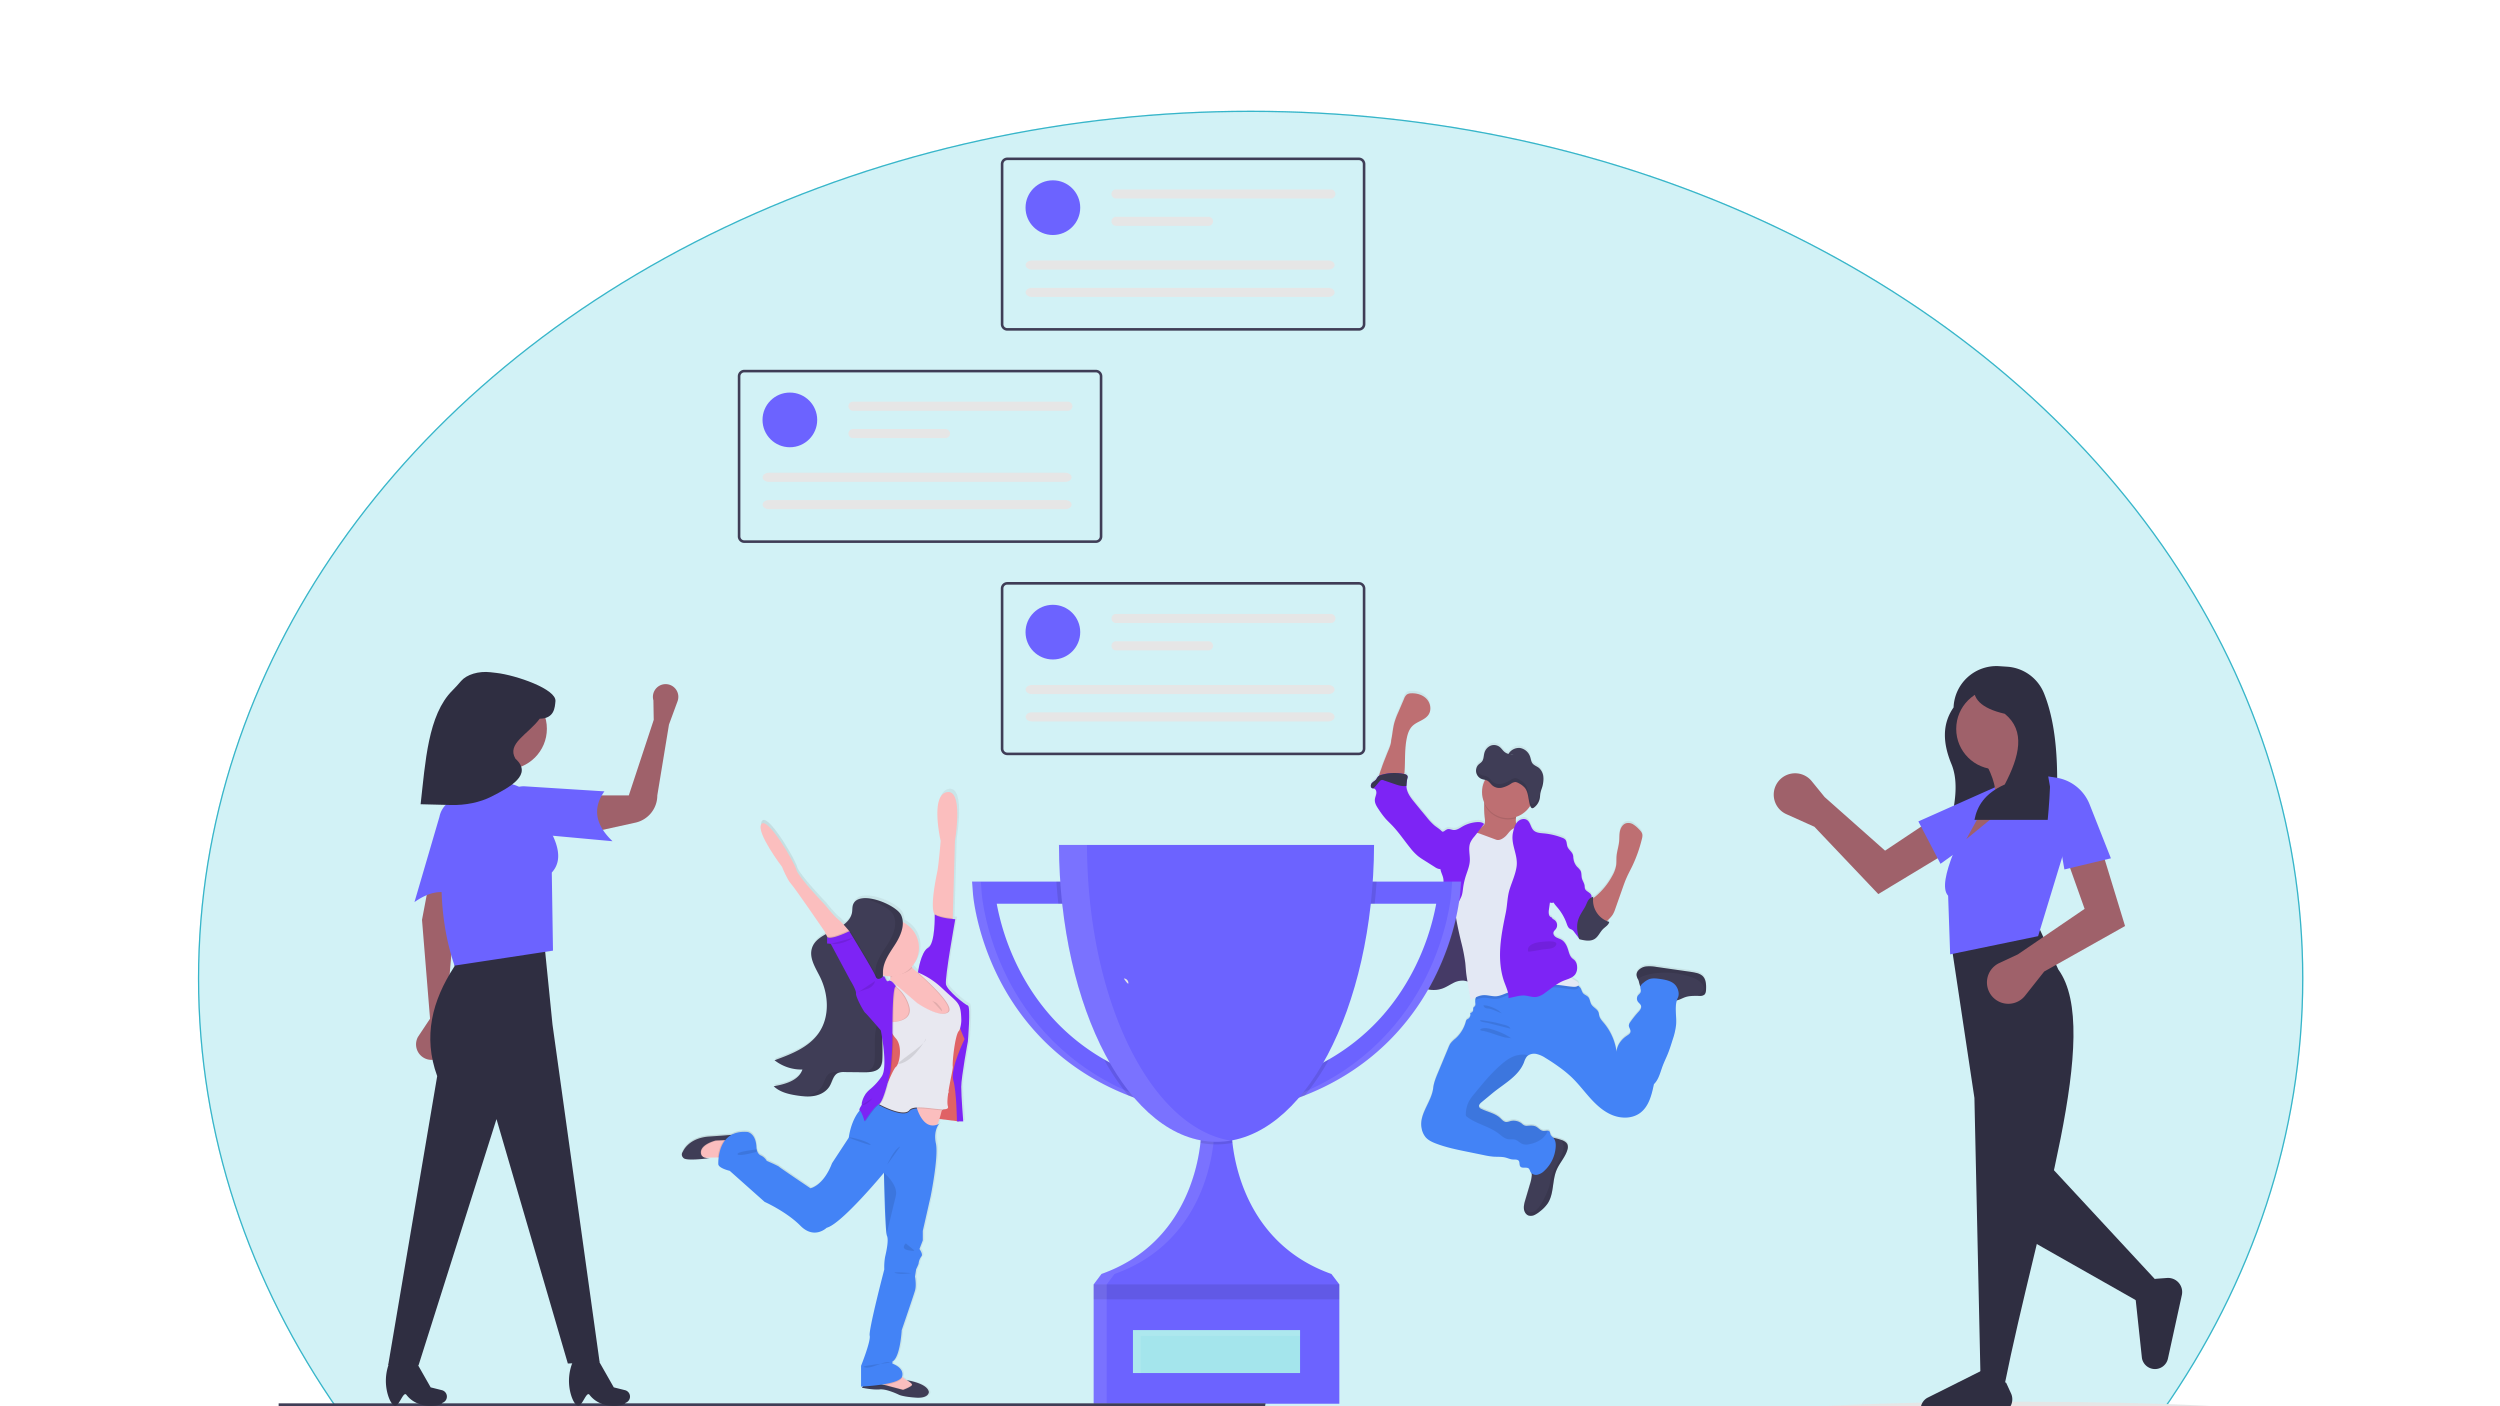 <svg xmlns="http://www.w3.org/2000/svg" xmlns:xlink="http://www.w3.org/1999/xlink" width="1920" height="1080" viewBox="0 0 1920 1080">
  <rect x="0" y="0" width="1920" height="1080" fill="#333333" stroke="none"/>
  <defs>
    <linearGradient id="linear-gradient" x1="0.5" y1="1" x2="0.5" gradientUnits="objectBoundingBox">
      <stop offset="0" stop-color="gray" stop-opacity="0.251"/>
      <stop offset="0.54" stop-color="gray" stop-opacity="0.122"/>
      <stop offset="1" stop-color="gray" stop-opacity="0.102"/>
    </linearGradient>
    <linearGradient id="linear-gradient-2" x1="0" y1="0.5" x2="1" y2="0.5" xlink:href="#linear-gradient"/>
    <clipPath id="clip-Web_1920_1">
      <rect width="1920" height="1080"/>
    </clipPath>
  </defs>
  <g id="Web_1920_1" data-name="Web 1920 – 1" clip-path="url(#clip-Web_1920_1)">
    <rect width="1920" height="1080" fill="#fff"/>
    <g id="Ellipse_1" data-name="Ellipse 1" transform="translate(152 85)" fill="rgba(164,229,236,0.49)" stroke="#37b5c9" stroke-width="1">
      <ellipse cx="808.5" cy="666.5" rx="808.5" ry="666.5" stroke="none"/>
      <ellipse cx="808.5" cy="666.5" rx="808" ry="666" fill="none"/>
    </g>
    <g id="Group_3" data-name="Group 3" transform="translate(373.02 428)">
      <path id="Path_3" data-name="Path 3" d="M962.28,443.69a11.139,11.139,0,0,0-4.88-2.14c-1.87-.43-3.78-.7-5.68-1L927.1,437a29,29,0,0,0-7.54-.4A9.57,9.57,0,0,0,913,440a5.111,5.111,0,0,0-1.14,3.2,8.441,8.441,0,0,0,1.12,3.32,11.108,11.108,0,0,1,.61,1.47,33.62,33.62,0,0,0,.88,3.35,2.842,2.842,0,0,0,.42.66,1.083,1.083,0,0,1,0,.17c-.27,1.38.6,2.82.21,4.15-.34,1.14-1.45,1.83-2.15,2.78a4.18,4.18,0,0,0-.1,4.61c.75,1.16,2.11,1.95,2.5,3.28.51,1.75-.87,3.44-2.1,4.79a74.236,74.236,0,0,0-6.26,7.89,4.89,4.89,0,0,0-1,2.35c-.11,1.74,1.56,3.27,1.27,5-.23,1.36-1.56,2.19-2.71,3-4.25,2.8-7.66,7.3-8,12.39a43.4,43.4,0,0,0-9.68-22c-1.43-1.72-3-3.45-3.59-5.63-.22-.87-.26-1.8-.56-2.64-1-2.65-4.18-3.79-5.57-6.23-1-1.72-1-3.93-2.24-5.44s-3.19-1.85-4.26-3.31a21.168,21.168,0,0,1-1.36-3.08,6.731,6.731,0,0,0-1.85-2.22,5.385,5.385,0,0,0-.46-.33,1.589,1.589,0,0,0,.53-1.18c0-1.17-1.16-1.94-2.17-2.52-1.3-.74-2.57-1.54-3.81-2.37a8.91,8.91,0,0,0,3.41-2.79,9.17,9.17,0,0,0,1.3-6,7.571,7.571,0,0,0-1.79-4.59c-.63-.67-1.42-1.15-2.08-1.78-1.71-1.67-2.29-4.14-3-6.42-.94-3-2.41-6.15-5.15-7.74-1.32-.77-2.86-1.13-4.15-1.94s-2.37-2.34-1.92-3.81c.3-1,1.23-1.69,1.86-2.54a5.06,5.06,0,0,0-1.27-7c-.74-.47-1.65-.88-1.8-1.74a3.18,3.18,0,0,1-2.32-2.46,9.481,9.481,0,0,1,0-3.56q.39-2.79.77-5.56a3.62,3.62,0,0,0,2.78,0,24.475,24.475,0,0,0,3,3.92,39.17,39.17,0,0,1,7,12.15c.57,1.6,1.15,3.39,2.63,4.24.51.29,1.09.44,1.59.75a5.938,5.938,0,0,1,1.56,1.6c1.2,1.59,2.4,3.17,3.59,4.76l.06.24a1.4,1.4,0,0,0,.16.4,1.33,1.33,0,0,0,.86.44c3.68.85,7.81,1.63,11-.38,2.88-1.8,4.14-5.36,6.58-7.74,1.73-1.69,4.18-3,4.67-5.38a17.708,17.708,0,0,1-1.72-.63c.5-.5,1-1.08,1.68-1.74a21.179,21.179,0,0,0,2.66-3.17,20.433,20.433,0,0,0,2-4.48q2.89-8.24,5.8-16.49c.92-2.6,1.84-5.22,3-7.75,1.2-2.74,2.62-5.37,3.93-8.06a107,107,0,0,0,7.78-21.9,8,8,0,0,0,.31-3.19c-.28-1.73-1.59-3.09-2.84-4.32a20.842,20.842,0,0,0-4.26-3.53,7,7,0,0,0-5.34-.86c-2.56.75-4.17,3.37-4.76,6s-.37,5.34-.62,8c-.36,3.85-1.68,7.57-2,11.43-.17,2.23,0,4.49-.27,6.72a24.52,24.52,0,0,1-3,8.28,53.6,53.6,0,0,1-12.93,15.94c-.61.51-1.24,1-1.84,1.55a9.541,9.541,0,0,1,.13-1.3,7.841,7.841,0,0,0-1.27.45,3.81,3.81,0,0,0-.15-1.5c-.8-2.39-4.36-3-5-5.43a11.111,11.111,0,0,1-.17-1.82c-.21-2.13-1.66-3.93-2.16-6-.46-1.91-.11-4-1-5.77a16.128,16.128,0,0,0-2.66-3,11.77,11.77,0,0,1-2.53-4.77c-.13-.49-.25-1-.39-1.49a6.82,6.82,0,0,0-.36-3.29c-.91-2.26-3.26-3.71-4.11-6-.66-1.78-.37-4-1.62-5.38a5.851,5.851,0,0,0-2.37-1.43,52.729,52.729,0,0,0-14.27-3.37c-2.74-.25-5.76-.39-7.72-2.32-2.29-2.24-2.4-6.27-5.08-8-2.36-1.53-5.7-.4-7.53,1.75a9.525,9.525,0,0,0-.76,1,10.7,10.7,0,0,1-.21-4.1c0-.34.07-.69.1-1A20,20,0,0,0,830.16,313v.06l.12.31c.29.73.75,1.43,1.43,1.51h0a2,2,0,0,0,1.24-.45,10.266,10.266,0,0,0,1.66-1.44q.38-.42.72-.87a11.328,11.328,0,0,0,1.18-2,11.885,11.885,0,0,0,1-3.35c.18-1.16.2-2.35.4-3.51a21.606,21.606,0,0,1,.73-2.65c.1-.29.2-.58.29-.87s.22-.68.32-1a23.17,23.17,0,0,0,1-6.34v-1.08a10.55,10.55,0,0,0-3.36-7.45c-1.72-1.41-4-2-5.26-3.91-.82-1.28-1-2.93-1.48-4.43a10,10,0,0,0-7.86-7.07,8.75,8.75,0,0,0-6.22,1.71h0l-.14.11h0a10,10,0,0,0-2.48,2.76,8.249,8.249,0,0,1-3.52-2c-1-.93-1.77-2.1-2.78-3a7.15,7.15,0,0,0-7.12-1.5,8.51,8.51,0,0,0-5.09,5.83c-.55,2.06-.45,4.43-1.6,6.15-.89,1.34-2.35,2-3.37,3.22a6.061,6.061,0,0,0-1.26,2.67h0a7.233,7.233,0,0,0-.17,1.67h0a3.043,3.043,0,0,0,.06.74v.12a5.291,5.291,0,0,0,.17.81h0a7,7,0,0,0,1.49,2.74,6.581,6.581,0,0,0,2.41,1.74,9.764,9.764,0,0,0,1.16.37l1.19.27.42.1a19.94,19.94,0,0,0-.56,17.61,8.021,8.021,0,0,1-.1.84,69.163,69.163,0,0,0,.52,11.79c.14,1.55.22,3.26-.73,4.49a8.515,8.515,0,0,1-1.45,1.29c.54-.7,1.09-1.39,1.65-2.08-1.41-1.42-3.64-1.6-5.64-1.46a26.131,26.131,0,0,0-11,3.36c-2.24,1.29-4.54,3-7.1,2.7-1.51-.17-3-1-4.47-.6a9.06,9.06,0,0,0-2.29,1.36,3.1,3.1,0,0,1-1.88.58c-1.57-1.93-4-3.24-5.88-4.81a46.329,46.329,0,0,1-5.85-6.27c-3.24-3.91-6.47-7.83-9.65-11.78-2.68-3.32-5.43-6.91-5.9-11.16a10.914,10.914,0,0,1-.07-1.27,32.305,32.305,0,0,1,.76-6,3,3,0,0,0,0-1.45c-.3-1-1.45-1.37-2.44-1.59h0c.13-.77.22-1.56.27-2.31.56-8.6-.05-17.34,1.77-25.76.69-3.24,1.82-6.52,4.15-8.87,3.65-3.69,9.76-4.58,12.56-8.95,2.34-3.64,1.41-8.79-1.53-12s-7.47-4.52-11.78-4.36a6.08,6.08,0,0,0-3.43.92,7.29,7.29,0,0,0-2.08,3.16L729,240.78a63.089,63.089,0,0,0-3.14,8.38c-1.2,4.38-1.47,9-2.42,13.42,0,3.4-2.19,7.64-3.39,10.77-1.34,3.52-2.79,7-4,10.59-.3.9-1.35,3.57-2,6a3.66,3.66,0,0,0-.68.51,18.1,18.1,0,0,0-1.42,2.11c-.91,1.2-2.39,1.84-3.39,3s-1.21,3.29.18,3.87a4.081,4.081,0,0,0,.87.19,3.383,3.383,0,0,1,.54.09c1.5.42,2.09,2.31,1.87,3.87s-1,3-1.13,4.56c-.27,2.76,1.35,5.33,2.91,7.65a65.945,65.945,0,0,0,5.34,7.19c1.41,1.58,3,3,4.42,4.52,5.41,5.56,9.71,12.06,14.57,18.1a40.131,40.131,0,0,0,5.93,6.22,44.663,44.663,0,0,0,4.49,3.09l8.36,5.3a9.161,9.161,0,0,0,3.16,1.49,4.2,4.2,0,0,0,1.12,0c.05.25.09.49.15.74.65,2.62,2.08,5,2.24,7.67s-.08,5.4.11,8.1c.18,2.49.73,5,.87,7.45.28,4.72-.88,9.38-2,14-1.69,6.76-2.71,13.66-6,19.79-.92,1.69-2,3.41-2,5.34a2.764,2.764,0,0,0,.06.7h0l-1.5.85c-.44.25-.88.5-1.28.76-1.9,1.24-3.93,2.61-4.71,4.75-.63,1.73-.34,3.71-1.1,5.39a2.385,2.385,0,0,1-.12.22c-.8,1.56-2.39,2.72-2.75,4.43h0c-.27,1.31.25,2.7,0,4v.05a14.477,14.477,0,0,0-.54,2,2.391,2.391,0,0,0,.06.66,3.81,3.81,0,0,0,1.2,1.95,8,8,0,0,0,1.17.93q.64.42,1.32.78l.26.14c.38.2.76.39,1.15.57l.26.11c.45.2.91.38,1.37.54l.32.1c.36.12.73.23,1.1.32l.25.08.23.05,1,.21.37.07q.66.11,1.35.18h.4c.34,0,.67.05,1,.06h1.83a11.2,11.2,0,0,0,1.41-.13h.15c.42-.06.84-.13,1.26-.22l.32-.07c.39-.09.78-.18,1.17-.3l.21-.06c.47-.14.94-.29,1.4-.47a36.742,36.742,0,0,0,4.62-2.29c1-.55,2-1.11,3-1.62a23.292,23.292,0,0,1,2.28-1,12.871,12.871,0,0,1,6-1,23.5,23.5,0,0,1,3,.61q0,.165,0,.33,1.22,7.2,2.41,14.4a29.314,29.314,0,0,1,4.14-2.49,9.2,9.2,0,0,0-.53,2.25,8.918,8.918,0,0,0,0,1.79c.09.95.29,2-.28,2.75-.35.46-1,.72-1.19,1.24a4.232,4.232,0,0,0-.1,1.63,2.6,2.6,0,0,1-2.38,2.42,3.8,3.8,0,0,1-1.51,4.46,5.283,5.283,0,0,0-1.16.76,3.46,3.46,0,0,0-.67,1.51,26.721,26.721,0,0,1-7.83,12.87,25.173,25.173,0,0,0-3.87,3.78,17.2,17.2,0,0,0-1.75,3.45q-4,9.78-8.12,19.57a43.425,43.425,0,0,0-3.48,11.29c-1.2,10.78-10.8,19.92-9,30.62a15,15,0,0,0,3.12,7.31c2,2.41,5,3.79,8,4.91,7.71,3,15.84,4.64,23.94,6.29l12.72,2.61a55.609,55.609,0,0,0,7.58,1.2c3.07.21,6.22-.08,9.21.7,1.85.48,3.62,1.37,5.53,1.47,1.64.09,3.66-.26,4.63,1.08s.22,3.11,1.14,4.3c1.48,1.89,5.09,0,6.7,1.78a8.292,8.292,0,0,1,1,2.21,4,4,0,0,0,1,1.26,8.453,8.453,0,0,1,.12,1.71,29.485,29.485,0,0,1-1.44,6.82q-1.8,6.09-3.59,12.19a27,27,0,0,0-1,4.4,10.57,10.57,0,0,0,0,2.18c.21,2.21,1.48,4.49,3.59,5.21a6.58,6.58,0,0,0,4.86-.6,21.48,21.48,0,0,0,4-2.7,27.311,27.311,0,0,0,5.77-5.94c5-7.48,3.38-17.6,6.89-25.87,2.33-5.52,6.87-10,8.38-15.82a6.33,6.33,0,0,0,.12-3.42c-.63-2-2.76-3.14-4.75-3.86h-.09a40.99,40.99,0,0,0-5-1.43c-.42-.09-.85-.16-1.28-.23a7.85,7.85,0,0,1-2.21-2.88,6.7,6.7,0,0,0-.47-1.73,1.8,1.8,0,0,0-1.44-.8c-1-.1-2.34.26-3.43.18-2.23-.16-3.71-2.35-5.71-3.36s-4.17-.76-6.3-.61a5.829,5.829,0,0,1-2.28-.14,8.573,8.573,0,0,1-2.4-1.65,10.06,10.06,0,0,0-8.81-1.77,9.6,9.6,0,0,1-3,.68c-1.95-.11-3.33-1.85-4.77-3.17-3.94-3.61-9.55-4.56-14.33-6.93a3.27,3.27,0,0,1-1.72-1.48c-.55-1.36.69-2.72,1.81-3.65l8.22-6.83c9-7.48,20.25-13.11,24.43-24.08a13.929,13.929,0,0,1,2-4.11,5.579,5.579,0,0,1,1.11-1,8.4,8.4,0,0,1,6.15-1.2,20.77,20.77,0,0,1,7.24,3.16q5.37,3.25,10.45,7A92.454,92.454,0,0,1,862,522c5.25,5,9.62,10.93,14.51,16.32s10.48,10.42,17.27,13,15,2.47,20.83-1.86c6.73-5,8.89-13.94,10.59-22.14,3.75-3.62,4.88-9.13,6.71-14,1.15-3.09,2.62-6,3.86-9.08,1.48-3.62,2.64-7.36,3.8-11.09a53.335,53.335,0,0,0,2.66-11.57c.48-6.23-1.19-12.86.56-18.71,2.31-.51,4.41-1.81,6.68-2.57,3.38-1.11,7-.93,10.58-.91h.23a5.46,5.46,0,0,0,3.52-.83c1.2-1,1.39-2.71,1.45-4.26C965.39,450.47,965.15,446.17,962.28,443.69ZM817.39,273.11a7.428,7.428,0,0,1-2.53.18Z" transform="translate(-28 -123.74)" fill="url(#linear-gradient)"/>
      <path id="Path_4" data-name="Path 4" d="M821.33,336.37a11,11,0,0,1-4.16,2.21l-7.09,2.54c-3.85,1.38-7.87,2.77-11.93,2.27-2.27-.28-12-1.71-13.47-3.48-2.24-2.74,5.61-6.77,8.29-9.08a11.338,11.338,0,0,0,1.68-1.48c1-1.22.87-2.93.73-4.47a69,69,0,0,1-.52-11.77,23.748,23.748,0,0,1,.4-2.79c1-4.6,5.28-2.92,8.66-1.7a67.717,67.717,0,0,1,11.75,5.09,8.43,8.43,0,0,1,2.9,2.46c1.48,2.24.89,5.18.65,8-.21,2.19-.2,4.29,1.17,5.88a15.137,15.137,0,0,1,1.89,2A3.75,3.75,0,0,1,821.33,336.37Z" transform="translate(-28 -123.74)" fill="#be6f72"/>
      <path id="Path_5" data-name="Path 5" d="M723.39,264.3c1-4.43,1.22-9,2.42-13.39a62.7,62.7,0,0,1,3.14-8.35l4.41-10.29a7.26,7.26,0,0,1,2.08-3.15,6.16,6.16,0,0,1,3.43-.92c4.31-.16,8.84,1.18,11.78,4.35s3.87,8.3,1.53,11.93c-2.8,4.37-8.91,5.25-12.56,8.93-2.33,2.35-3.46,5.62-4.15,8.85-1.82,8.4-1.21,17.11-1.77,25.69-.18,2.67-.7,5.72-3,7.1a8.75,8.75,0,0,1-4.48.87l-6.56.11c-1.1,0-5.09.69-5.82-.14-1.28-1.45,1.64-8.67,2.17-10.28,1.18-3.57,2.63-7.05,4-10.56C721.2,271.92,723.39,267.69,723.39,264.3Z" transform="translate(-28 -123.74)" fill="#be6f72"/>
      <path id="Path_6" data-name="Path 6" d="M858.84,578.46c-1.51,5.78-6.05,10.28-8.38,15.79-3.51,8.25-1.93,18.34-6.89,25.8A27.256,27.256,0,0,1,837.8,626a21.427,21.427,0,0,1-4,2.69,6.58,6.58,0,0,1-4.86.6c-2.11-.72-3.38-3-3.59-5.2a10.49,10.49,0,0,1,0-2.17,26.894,26.894,0,0,1,1-4.39q1.8-6.07,3.59-12.16a29.435,29.435,0,0,0,1.44-6.8c.13-2.52-1.47-5.8-.79-8.15.31-1.06,1.47-2,2-2.89a16.731,16.731,0,0,0,1.72-4.09c.82-2.79,1.38-5.77,3.1-8.12a19.057,19.057,0,0,1,3.9-3.65,10.34,10.34,0,0,1,3.72-2.09,9.109,9.109,0,0,1,4,.19,39.261,39.261,0,0,1,5,1.42h.09c2,.72,4.12,1.83,4.75,3.85A6.289,6.289,0,0,1,858.84,578.46Z" transform="translate(-28 -123.74)" fill="#3f3d56"/>
      <path id="Path_7" data-name="Path 7" d="M965.24,455.52c-.06,1.55-.25,3.28-1.45,4.25a5.459,5.459,0,0,1-3.52.83H960c-3.57,0-7.2-.2-10.58.91-2.57.85-4.93,2.41-7.61,2.72-3.69.42-7.16-1.6-10.43-3.36a103.757,103.757,0,0,0-9.47-4.5c-2.12-.87-6.45-1.43-7.47-3.75a34.148,34.148,0,0,1-.88-3.34,11.1,11.1,0,0,0-.61-1.47,8.45,8.45,0,0,1-1.12-3.31,5.11,5.11,0,0,1,1.14-3.2,9.59,9.59,0,0,1,6.55-3.37,29,29,0,0,1,7.54.4l24.62,3.54c1.9.27,3.81.54,5.68,1a11.141,11.141,0,0,1,4.88,2.14C965.15,447.45,965.39,451.74,965.24,455.52Z" transform="translate(-28 -123.74)" fill="#3f3d56"/>
      <path id="Path_8" data-name="Path 8" d="M943.6,461.92c-3,6.33-.84,13.82-1.38,20.82a53.073,53.073,0,0,1-2.66,11.54c-1.16,3.72-2.32,7.45-3.8,11.06-1.24,3-2.71,6-3.86,9.06-1.83,4.88-3,10.37-6.71,14-1.7,8.18-3.86,17.12-10.59,22.08-5.85,4.32-14,4.47-20.83,1.86s-12.38-7.61-17.27-13-9.26-11.26-14.51-16.28a91,91,0,0,0-9.57-7.83q-5.08-3.69-10.45-6.94a20.931,20.931,0,0,0-7.24-3.15,8.4,8.4,0,0,0-6.15,1.2,5.58,5.58,0,0,0-1.11,1,13.76,13.76,0,0,0-2,4.1C821.27,522.38,810,528,801,535.46l-8.22,6.81c-1.12.93-2.36,2.29-1.81,3.64a3.27,3.27,0,0,0,1.72,1.48c4.78,2.36,10.39,3.31,14.33,6.91,1.44,1.32,2.82,3.06,4.77,3.16a9.579,9.579,0,0,0,3-.67,10.09,10.09,0,0,1,8.81,1.76,8.57,8.57,0,0,0,2.4,1.65,5.83,5.83,0,0,0,2.28.14c2.13-.15,4.39-.34,6.3.61s3.48,3.19,5.71,3.35c1.09.08,2.39-.28,3.43-.18a1.8,1.8,0,0,1,1.44.8,6.628,6.628,0,0,1,.47,1.72c.41,1.41,1.79,2.27,2.69,3.43,1.38,1.78,1.58,4.2,1.44,6.45A27.52,27.52,0,0,1,841,594.94a10.84,10.84,0,0,1-5.39,3,5,5,0,0,1-5.34-2.37,8.219,8.219,0,0,0-1-2.2c-1.61-1.77-5.22.11-6.7-1.78-.92-1.18-.26-3.07-1.14-4.29s-3-1-4.63-1.07c-1.91-.1-3.68-1-5.53-1.47-3-.78-6.14-.49-9.21-.7a55.6,55.6,0,0,1-7.58-1.2l-12.72-2.6c-8.1-1.65-16.23-3.32-23.94-6.27-2.95-1.12-5.92-2.5-8-4.9a15,15,0,0,1-3.12-7.3c-1.81-10.67,7.79-19.79,9-30.54.43-3.92,2-7.62,3.48-11.26q4.07-9.76,8.12-19.53A17.393,17.393,0,0,1,769,497a25.108,25.108,0,0,1,3.87-3.77,26.631,26.631,0,0,0,7.83-12.84,3.461,3.461,0,0,1,.67-1.51,5.622,5.622,0,0,1,1.16-.75,3.8,3.8,0,0,0,1.51-4.45,2.6,2.6,0,0,0,2.38-2.42,4.18,4.18,0,0,1,.1-1.62c.24-.52.84-.78,1.19-1.24.57-.75.37-1.8.28-2.74a8.924,8.924,0,0,1,0-1.79,9.19,9.19,0,0,1,2.68-5.59c2.39-2.35,5.79-1.74,9.09-2.3a52.071,52.071,0,0,0,9.6-3.07,94.311,94.311,0,0,1,27.11-6.27A59.19,59.19,0,0,1,863.85,451a15.569,15.569,0,0,1,3.53,2,6.69,6.69,0,0,1,1.85,2.21,20.6,20.6,0,0,0,1.36,3.07c1.07,1.46,3.09,1.93,4.26,3.31s1.27,3.71,2.24,5.42c1.39,2.44,4.61,3.57,5.57,6.22.3.84.34,1.76.56,2.63.54,2.18,2.16,3.9,3.59,5.62a43.21,43.21,0,0,1,9.68,22c.32-5.07,3.73-9.56,8-12.36,1.15-.75,2.48-1.58,2.71-2.94.29-1.72-1.38-3.25-1.27-5a4.9,4.9,0,0,1,1-2.34,74.005,74.005,0,0,1,6.26-7.87c1.23-1.35,2.61-3,2.1-4.78-.39-1.33-1.75-2.11-2.5-3.27a4.16,4.16,0,0,1,.1-4.6c.7-.95,1.81-1.64,2.15-2.77.39-1.33-.48-2.77-.21-4.14a5.12,5.12,0,0,1,2.06-2.67,17.13,17.13,0,0,1,4.47-2.94c2.64-1,5.58-.63,8.38-.24,4.68.65,9.93,1.65,12.57,5.57C944,455.58,944.86,459.3,943.6,461.92Z" transform="translate(-28 -123.74)" fill="#4383f6"/>
      <path id="Path_9" data-name="Path 9" d="M965.24,455.52c-.06,1.55-.25,3.28-1.45,4.25a5.459,5.459,0,0,1-3.52.83H960c.41-2.08,2.94-3.27,3.38-5.38a4.76,4.76,0,0,0-1.1-3.63c-2.14-2.89-5.58-4.49-9-5.66a59.62,59.62,0,0,0-30.06-2.25,30.269,30.269,0,0,0-7.9,2.43,25.737,25.737,0,0,0-2.4,1.7,8.451,8.451,0,0,1-1.12-3.31,5.11,5.11,0,0,1,1.14-3.2,9.59,9.59,0,0,1,6.55-3.37,29,29,0,0,1,7.54.4l24.62,3.54c1.9.27,3.81.54,5.68,1a11.14,11.14,0,0,1,4.88,2.14C965.15,447.45,965.39,451.74,965.24,455.52Z" transform="translate(-28 -123.74)" opacity="0.1"/>
      <path id="Path_10" data-name="Path 10" d="M858.84,578.46c-1.51,5.78-6.05,10.28-8.38,15.79-3.51,8.25-1.93,18.34-6.89,25.8A27.256,27.256,0,0,1,837.8,626a21.427,21.427,0,0,1-4,2.69,6.58,6.58,0,0,1-4.86.6c-2.11-.72-3.38-3-3.59-5.2a10.49,10.49,0,0,1,0-2.17l.06.16c.87,2.1,2.29,4.3,4.53,4.67a6.13,6.13,0,0,0,4.62-1.63c3.3-2.65,5.22-6.6,7.05-10.41a43.3,43.3,0,0,0,3.38-8.63c.4-1.7.59-3.44,1-5.14,1.9-8.26,8.37-15,9.8-23.37a5.717,5.717,0,0,0,.08-1.75,8.844,8.844,0,0,0-.86-2.18,10.8,10.8,0,0,1-.76-2.42c2,.72,4.12,1.83,4.75,3.85a6.291,6.291,0,0,1-.16,3.39Z" transform="translate(-28 -123.74)" opacity="0.1"/>
      <path id="Path_11" data-name="Path 11" d="M843.74,564.12a14.491,14.491,0,0,1-4.51,6.16,22,22,0,0,1-9.71,4.2,9.66,9.66,0,0,1-5-.06c-2.22-.77-3.82-2.85-6.09-3.45-1.62-.44-3.36-.05-5-.29-2.95-.41-5.24-2.66-7.62-4.46-7.29-5.48-16.86-7.25-24.15-12.73a2.24,2.24,0,0,1-.78-.81,2.41,2.41,0,0,1-.15-1.13,23,23,0,0,1,2.19-9.61,33.524,33.524,0,0,1,4.12-5.87c6.53-8,13.09-16.06,20.91-22.81,3.28-2.83,6.86-5.47,11-6.75,2.3-.71,6.84-1.38,9.64-.18a5.577,5.577,0,0,0-1.11,1,13.759,13.759,0,0,0-2,4.1C821.27,522.38,810,528,801,535.46l-8.22,6.81c-1.12.93-2.36,2.29-1.81,3.64a3.27,3.27,0,0,0,1.72,1.48c4.78,2.36,10.39,3.31,14.33,6.91,1.44,1.32,2.82,3.06,4.77,3.16a9.579,9.579,0,0,0,3-.67,10.09,10.09,0,0,1,8.81,1.76,8.57,8.57,0,0,0,2.4,1.65,5.83,5.83,0,0,0,2.28.14c2.13-.15,4.39-.34,6.3.61s3.48,3.19,5.71,3.35C841.4,564.38,842.7,564,843.74,564.12Z" transform="translate(-28 -123.74)" opacity="0.1"/>
      <path id="Path_12" data-name="Path 12" d="M751.77,428.4c-1.9,1.22-3.92,2.6-4.7,4.72-.64,1.73-.34,3.71-1.11,5.39s-2.5,2.85-2.88,4.65c-.27,1.31.26,2.69,0,4a17.239,17.239,0,0,0-.55,2.08c-.1,1.49,1.18,2.7,2.43,3.53a20.3,20.3,0,0,0,18.17,2c2.67-1,5.08-2.63,7.64-3.91a15.11,15.11,0,0,1,8.23-2c1.65.18,3.23.78,4.88,1a5.12,5.12,0,0,0,4.57-1.36,5.7,5.7,0,0,0,1-2.37c1.39-5.49.76-11.31-.56-16.83s-3.32-10.83-4.73-16.32c-1-4.07-1.77-8.24-3.44-12.09s-4.48-7.43-8.41-8.9a1.57,1.57,0,0,0-1-.13,1.7,1.7,0,0,0-.65.48,30.749,30.749,0,0,0-6.86,11.54c-1.57,4.79-2,9.87-3.44,14.68-.62,2-1.42,4.68-3,6.21S753.56,427.25,751.77,428.4Z" transform="translate(-28 -123.74)" fill="#3f3d56"/>
      <path id="Path_13" data-name="Path 13" d="M789.48,446.1a5.831,5.831,0,0,1-1.05,2.37,5.07,5.07,0,0,1-4.57,1.35c-1.64-.2-3.22-.81-4.87-1a15.08,15.08,0,0,0-8.23,2c-2.56,1.28-5,2.87-7.65,3.9a20.19,20.19,0,0,1-12.13.69,19.571,19.571,0,0,1-6-2.64c-1.26-.82-2.53-2-2.43-3.53a17.1,17.1,0,0,1,.55-2.07c.26-1.31-.26-2.69,0-4,.38-1.8,2.12-3,2.88-4.66s.47-3.65,1.1-5.38c.78-2.13,2.81-3.5,4.71-4.73s4.16-2.17,5.68-3.66A5.635,5.635,0,0,0,758,424a18,18,0,0,0,2.38-5.51c1.47-4.82,1.87-9.89,3.43-14.69a30.81,30.81,0,0,1,6.87-11.53,1.51,1.51,0,0,1,.64-.48,1.6,1.6,0,0,1,1,.12c3.92,1.48,6.73,5.06,8.41,8.91s2.39,8,3.44,12.08c1.4,5.49,3.41,10.82,4.73,16.33S790.87,440.6,789.48,446.1Z" transform="translate(-28 -123.74)" fill="#7d24f5" opacity="0.1"/>
      <path id="Path_14" data-name="Path 14" d="M819.22,324.14a20,20,0,0,1-24.36-11,23.722,23.722,0,0,1,.4-2.79c1-4.6,5.28-2.92,8.66-1.7a67.717,67.717,0,0,1,11.75,5.09,8.43,8.43,0,0,1,2.9,2.46C820.05,318.41,819.46,321.35,819.22,324.14Z" transform="translate(-28 -123.74)" opacity="0.1"/>
      <circle id="Ellipse_2" data-name="Ellipse 2" cx="20" cy="20" r="20" transform="translate(765.18 160.34)" fill="#be6f72"/>
      <path id="Path_15" data-name="Path 15" d="M867.45,453.54c0,1.66-2.25,2.19-3.92,2.1-6-.35-11.87-2-17.81-1.5-7.51.68-14.41,4.83-21.94,5.21-2.9.15-5.85-.28-8.71.25-3.7.69-7,2.94-10.77,3.26-3.27.28-6.5-.95-9.77-.82A15.7,15.7,0,0,0,788,463.9a9.19,9.19,0,0,1,2.68-5.59c2.39-2.35,5.79-1.74,9.09-2.3a52.07,52.07,0,0,0,9.6-3.07,94.311,94.311,0,0,1,27.11-6.27A59.19,59.19,0,0,1,863.85,451a15.569,15.569,0,0,1,3.53,2,1.568,1.568,0,0,1,.07.54Z" transform="translate(-28 -123.74)" opacity="0.1"/>
      <path id="Path_16" data-name="Path 16" d="M803.93,340.6l-8.1-3-3.42-1.26a16.54,16.54,0,0,0-4.36-1.16c-3.92-.3-7.61,2.31-9.7,5.64s-2.88,7.3-3.55,11.17q-1.38,7.94-2.34,15.94a104.125,104.125,0,0,0-1.05,14.54c.23,12.38,2.85,24.59,5.73,36.64a128.871,128.871,0,0,1,3.19,16.25c.24,2.26.35,4.53.59,6.8.26,2.55.68,5.07,1.1,7.6l2.41,14.37c3-2.13,6.41-4,10.1-4.11,3.27-.12,6.51,1.1,9.77.82,3.75-.31,7.07-2.56,10.77-3.25,2.86-.53,5.81-.11,8.72-.25,7.52-.38,14.43-4.54,21.93-5.21,5.95-.54,11.86,1.14,17.82,1.49,1.66.1,3.91-.43,3.91-2.1,0-1.16-1.16-1.93-2.17-2.51a107,107,0,0,1-13.55-9.67c-3.94-3.12-7.94-6.32-10.65-10.54-6.53-10.15-4.29-23.88-9.86-34.59-4.53-8.7,0-20.1,0-29.91,0-4.89,0-9.84-1.15-14.59a61.89,61.89,0,0,0-2.68-7.8l-3.89-9.85a1.61,1.61,0,0,0-.46-.75,1.53,1.53,0,0,0-.89-.27,9.38,9.38,0,0,0-6.46,2.07c-1.83,1.49-3,3.63-4.8,5.18C808.92,340,806.38,341.5,803.93,340.6Z" transform="translate(-28 -123.74)" fill="#e3e8f4"/>
      <path id="Path_17" data-name="Path 17" d="M817,334.92c.64-2.74,1.33-5.59,3.16-7.73s5.17-3.27,7.53-1.74c2.68,1.74,2.79,5.76,5.08,8,2,1.92,5,2.07,7.72,2.32a52.351,52.351,0,0,1,14.27,3.36,5.83,5.83,0,0,1,2.37,1.42c1.25,1.42,1,3.6,1.62,5.37.85,2.28,3.2,3.73,4.11,6,1,2.52,0,5.34-.84,7.93-1.51,4.65-2.46,9.48-3.93,14.15s-3.56,9.27-7,12.79c-1.52,1.56-3.78,3-5.78,2.07l-.77,5.55a9.429,9.429,0,0,0,0,3.55,3.18,3.18,0,0,0,2.32,2.46c.15.86,1.06,1.27,1.8,1.74a5,5,0,0,1,1.27,7c-.63.85-1.56,1.52-1.86,2.53-.45,1.46.62,3,1.92,3.8s2.83,1.17,4.15,1.94c2.74,1.58,4.21,4.69,5.15,7.71.7,2.28,1.28,4.75,3,6.41.66.63,1.45,1.11,2.08,1.77a7.59,7.59,0,0,1,1.79,4.59,9.11,9.11,0,0,1-1.3,6c-2,2.86-5.73,3.71-9,5-5.31,2.18-9.68,6.08-14.36,9.4a15.321,15.321,0,0,1-6.55,3.08c-3.24.43-6.43-1-9.69-1.13a24.06,24.06,0,0,0-5.78.76l-6,1.3c.32-4.65-2.24-9.31-3.67-13.74-2.7-8.34-3.2-17.26-2.56-26s2.42-17.36,4.18-25.94c1.23-6,1.11-12.27,3-18.1,1.77-5.61,4.3-11,5.23-16.84C821.18,352.25,814.86,344.24,817,334.92Z" transform="translate(-28 -123.74)" fill="#7d24f5"/>
      <path id="Path_18" data-name="Path 18" d="M862.49,353.41a11,11,0,0,1,1.15,3.25,11.731,11.731,0,0,0,2.53,4.76,16.393,16.393,0,0,1,2.66,3c.92,1.74.57,3.86,1,5.76.5,2.07,1.95,3.87,2.16,6a11,11,0,0,0,.17,1.82c.65,2.42,4.21,3,5,5.42.53,1.57-.38,3.28-.21,4.93a4.34,4.34,0,0,1,.09,1.56,3.17,3.17,0,0,1-1.14,1.46,23,23,0,0,0-6.58,11.71,66.688,66.688,0,0,0-1.51,13.53l-3.91-5.17a5.941,5.941,0,0,0-1.56-1.6c-.5-.3-1.08-.45-1.59-.75-1.48-.84-2.06-2.62-2.63-4.22a39,39,0,0,0-7-12.12c-1.59-1.87-3.44-3.75-3.79-6.18a11.383,11.383,0,0,1,.18-3.34c1-6.55,2.07-13.26,5.26-19.07,1.49-2.72,3.42-5.18,4.85-7.94C858.58,354.39,859.93,349.63,862.49,353.41Z" transform="translate(-28 -123.74)" fill="#7d24f5"/>
      <path id="Path_19" data-name="Path 19" d="M763.84,359.7a4.57,4.57,0,0,1-.62,2.4,3.16,3.16,0,0,1-3.16,1,9.139,9.139,0,0,1-3.16-1.48q-4.18-2.64-8.36-5.29a46.278,46.278,0,0,1-4.49-3.08,40.075,40.075,0,0,1-5.93-6.21c-4.86-6-9.16-12.51-14.57-18-1.47-1.5-3-2.94-4.42-4.51a65.817,65.817,0,0,1-5.34-7.18c-1.56-2.31-3.18-4.87-2.91-7.63.16-1.56.91-3,1.13-4.55s-.37-3.44-1.87-3.86a3.381,3.381,0,0,0-.54-.09,4.083,4.083,0,0,1-.87-.19c-1.39-.58-1.18-2.73-.18-3.86s2.48-1.76,3.39-3a18.089,18.089,0,0,1,1.42-2.11,5.41,5.41,0,0,1,2.33-1.17,36.061,36.061,0,0,1,17.75-.67c1,.22,2.14.62,2.44,1.59a2.93,2.93,0,0,1,0,1.44,32.191,32.191,0,0,0-.76,6,10.625,10.625,0,0,0,.07,1.26c.47,4.24,3.22,7.83,5.9,11.14,3.18,3.94,6.41,7.85,9.65,11.75a46.172,46.172,0,0,0,5.85,6.25c2,1.66,4.59,3,6.15,5.13,1.27,1.72.86,4.07,1,6.14a136.3,136.3,0,0,1,.1,18.78Z" transform="translate(-28 -123.74)" fill="#7d24f5"/>
      <path id="Path_20" data-name="Path 20" d="M890.84,401.42a21,21,0,0,0,2.66-3.15,20.777,20.777,0,0,0,2-4.47l5.8-16.45c.92-2.6,1.84-5.21,3-7.74,1.2-2.73,2.62-5.36,3.93-8A106.7,106.7,0,0,0,916,339.86a8.061,8.061,0,0,0,.31-3.19c-.28-1.73-1.59-3.08-2.84-4.31a20.789,20.789,0,0,0-4.26-3.52,7,7,0,0,0-5.34-.86c-2.56.75-4.17,3.37-4.76,6s-.37,5.32-.62,8c-.36,3.84-1.68,7.55-2,11.4-.17,2.23,0,4.48-.27,6.7a24.471,24.471,0,0,1-3,8.27,53.691,53.691,0,0,1-12.93,15.9,20.793,20.793,0,0,0-3.88,3.73,12.171,12.171,0,0,0-1.87,4.66,10.73,10.73,0,0,0,.81,7.57c1.63,2.78,4.76,4,7.75,4.62C887.14,405.67,888.07,404.29,890.84,401.42Z" transform="translate(-28 -123.74)" fill="#be6f72"/>
      <path id="Path_21" data-name="Path 21" d="M813.3,275.1a9.33,9.33,0,0,1,9.06-4.91,10,10,0,0,1,7.86,7.06c.47,1.49.66,3.14,1.48,4.42,1.24,1.93,3.54,2.49,5.26,3.89a10.53,10.53,0,0,1,3.36,7.44,22.509,22.509,0,0,1-1.33,8.41,26.748,26.748,0,0,0-1,3.52c-.2,1.16-.22,2.34-.4,3.5A11.4,11.4,0,0,1,833,316a2,2,0,0,1-1.24.45c-.78-.09-1.26-1-1.55-1.82-1.59-4.59-1.21-10.2-4.14-13.86a15.151,15.151,0,0,0-4.74-3.53,6.11,6.11,0,0,0-2.42-.91,6.37,6.37,0,0,0-3.5,1.28,21.791,21.791,0,0,1-6.92,3.06,8.5,8.5,0,0,1-7.15-1.54c-1.38-1.14-2.39-2.85-3.92-3.74s-3.13-.84-4.64-1.45A6.87,6.87,0,0,1,790,283.46c1-1.2,2.48-1.88,3.37-3.21,1.15-1.72,1.05-4.08,1.6-6.14a8.45,8.45,0,0,1,5.09-5.81,7.15,7.15,0,0,1,7.12,1.49c1,.9,1.8,2.06,2.78,3a8,8,0,0,0,7.4,2" transform="translate(-28 -123.74)" fill="#3f3d56"/>
      <path id="Path_22" data-name="Path 22" d="M829.74,422.29a3.88,3.88,0,0,0-1.06,4.24c.22.47,10.54-1.52,11.63-1.67,2.72-.39,7.49-.2,9.32-2.69,3.26-4.41-6.84-3.43-8.69-3.27C837.42,419.2,832.42,419.68,829.74,422.29Z" transform="translate(-28 -123.74)" opacity="0.1"/>
      <path id="Path_23" data-name="Path 23" d="M735.86,293.29a32.2,32.2,0,0,0-.76,6c-3,.61-6.12-.39-9-1.39l-8.27-2.82a2.35,2.35,0,0,0-3.16.59c-1.33,1.38-3.16,4-5,5.55a4.081,4.081,0,0,1-.87-.19c-1.39-.58-1.18-2.73-.18-3.86s2.48-1.76,3.39-3a18.089,18.089,0,0,1,1.42-2.11,5.41,5.41,0,0,1,2.33-1.17,36.06,36.06,0,0,1,17.75-.67c1,.22,2.14.62,2.44,1.59A2.931,2.931,0,0,1,735.86,293.29Z" transform="translate(-28 -123.74)" fill="#3f3d56"/>
      <path id="Path_24" data-name="Path 24" d="M735.86,293.29a32.2,32.2,0,0,0-.76,6c-3,.61-6.12-.39-9-1.39l-8.27-2.82a2.35,2.35,0,0,0-3.16.59c-1.33,1.38-3.16,4-5,5.55a4.081,4.081,0,0,1-.87-.19c-1.39-.58-1.18-2.73-.18-3.86s2.48-1.76,3.39-3a18.089,18.089,0,0,1,1.42-2.11,5.41,5.41,0,0,1,2.33-1.17,36.06,36.06,0,0,1,17.75-.67c1,.22,2.14.62,2.44,1.59A2.931,2.931,0,0,1,735.86,293.29Z" transform="translate(-28 -123.74)" opacity="0.1"/>
      <path id="Path_25" data-name="Path 25" d="M811.51,483.14c1.44.48,3,1.18,3.49,2.62l-11.58-2.94-6-1.53c-1.06-.27-4.86-.58-5.56-1.41-1-1.22,2.55-.38,3.19-.29,1.94.29,3.88.59,5.81.94C804.5,481.18,808,482.25,811.51,483.14Z" transform="translate(-28 -123.74)" opacity="0.1"/>
      <path id="Path_26" data-name="Path 26" d="M816,493.39c-1-.67-3.87-.59-5.1-.88-1.8-.43-3.57-1-5.34-1.55-3.59-1.17-7.15-2.5-10.84-3.36-.68-.15-3-.19-2.89-1.05s2.32-1.16,2.87-1.2c3.27-.24,7.35,1.29,10.39,2.38A45.793,45.793,0,0,1,816,493.39Z" transform="translate(-28 -123.74)" opacity="0.1"/>
      <path id="Path_27" data-name="Path 27" d="M808.66,474c-3.67-1-7-3.28-10.78-3.72a4.38,4.38,0,0,1-2.75-.84,3.24,3.24,0,0,1-.89-1.6c2.53-.13,5.47.94,7.77,1.95a24.446,24.446,0,0,1,3.64,1.94C806.49,472.24,807.75,473.71,808.66,474Z" transform="translate(-28 -123.74)" opacity="0.1"/>
      <path id="Path_28" data-name="Path 28" d="M878.62,384.46a17.49,17.49,0,0,0,12.26,19.33c-.49,2.37-2.94,3.68-4.67,5.37-2.44,2.37-3.7,5.92-6.58,7.72-3.21,2-7.34,1.22-11,.38a1.34,1.34,0,0,1-.86-.45,1.23,1.23,0,0,1-.16-.39c-1.21-4.43-2-9.16-.76-13.6,1-3.78,3.4-7,5.32-10.34S874.27,385.56,878.62,384.46Z" transform="translate(-28 -123.74)" fill="#3f3d56"/>
      <path id="Path_29" data-name="Path 29" d="M789.21,327.12a26,26,0,0,0-11,3.35c-2.24,1.28-4.54,3-7.1,2.69-1.51-.17-3-1-4.47-.6a8.771,8.771,0,0,0-2.29,1.36,2.59,2.59,0,0,1-2.52.4l-1,13.84c-.38,5.26-.75,10.63.51,15.76.65,2.62,2.08,5,2.24,7.66s-.08,5.39.11,8.08c.18,2.49.73,4.94.87,7.43.28,4.7-.88,9.36-2,13.93-1.69,6.74-2.71,13.63-6,19.73-.92,1.69-2,3.41-2,5.33a2.725,2.725,0,0,0,.06.7c-1,.55-1.93,1.07-2.78,1.61-1.9,1.23-3.93,2.6-4.71,4.73-.63,1.73-.34,3.71-1.1,5.38s-2.5,2.86-2.88,4.66c-.27,1.31.25,2.69,0,4a17.092,17.092,0,0,0-.55,2.07c-.1,1.5,1.17,2.71,2.43,3.53a19.571,19.571,0,0,0,6,2.64L757,431.7h0a191.088,191.088,0,0,0,13.53-31.47,67.667,67.667,0,0,1,3.91-10.36,48.683,48.683,0,0,0,3-5.88c.91-2.52,1-5.25,1.44-7.91a55.358,55.358,0,0,1,2.35-9.13c1.08-3.21,2.33-6.41,2.55-9.78.33-4.82-1.42-9.91.44-14.37a19.11,19.11,0,0,1,3.05-4.59c2.58-3.16,4.93-6.47,7.51-9.63C793.44,327.15,791.21,327,789.21,327.12Z" transform="translate(-28 -123.74)" fill="#7d24f5"/>
      <g id="Group_1" data-name="Group 1" opacity="0.1">
        <path id="Path_30" data-name="Path 30" d="M817.39,271.81l-1.25.09-.14.1a7.377,7.377,0,0,0,1.39-.19Z" transform="translate(-28 -123.74)"/>
        <path id="Path_31" data-name="Path 31" d="M840.27,292.57a26.943,26.943,0,0,1-1.28,5.84,26.748,26.748,0,0,0-1,3.52c-.2,1.16-.22,2.34-.4,3.5A11.4,11.4,0,0,1,833,313a2,2,0,0,1-1.24.45c-.78-.09-1.26-1-1.55-1.82-1.59-4.59-1.21-10.2-4.14-13.86a15.15,15.15,0,0,0-4.74-3.53,6.11,6.11,0,0,0-2.42-.91,6.37,6.37,0,0,0-3.5,1.28,21.788,21.788,0,0,1-6.92,3.06,8.5,8.5,0,0,1-7.15-1.54c-1.38-1.14-2.39-2.85-3.92-3.74s-3.13-.84-4.64-1.45a6.83,6.83,0,0,1-3.9-4.46,2.851,2.851,0,0,1-.08-.38,7,7,0,0,0,.08,3.38,6.83,6.83,0,0,0,3.9,4.46c1.51.61,3.21.62,4.64,1.45s2.54,2.6,3.92,3.74a8.5,8.5,0,0,0,7.15,1.54,21.79,21.79,0,0,0,6.92-3.06,6.37,6.37,0,0,1,3.5-1.28,6.11,6.11,0,0,1,2.42.91A15.15,15.15,0,0,1,826,300.8c2.93,3.66,2.55,9.27,4.14,13.86.29.83.77,1.73,1.55,1.82A2,2,0,0,0,833,316a11.4,11.4,0,0,0,4.6-7.6c.18-1.16.2-2.34.4-3.5a26.74,26.74,0,0,1,1-3.52,22.509,22.509,0,0,0,1.33-8.41C840.31,292.85,840.29,292.71,840.27,292.57Z" transform="translate(-28 -123.74)"/>
      </g>
      <path id="Path_32" data-name="Path 32" d="M777,372.81l-.68,9.13c-.1,1.24-2.47,30.76-19.95,65.26-15,29.59-44.19,68.13-99.3,89.79q-6.45,2.55-13.39,4.76l-5.16-16.2a189.434,189.434,0,0,0,37.22-16.28c28.09-16.22,49.93-39.37,65.16-69.16a185.772,185.772,0,0,0,17.1-50.3H695.3v-17Z" transform="translate(-28 -123.74)" fill="#6c63ff"/>
      <path id="Path_33" data-name="Path 33" d="M650.32,537c55.1-21.66,84.3-60.19,99.29-89.78,17.48-34.5,19.86-64,19.95-65.26l.68-9.13h7l-.68,9.13c-.09,1.24-2.47,30.76-19.95,65.26-15,29.59-44.19,68.12-99.29,89.78q-6.45,2.55-13.4,4.77l-.68-2.13Q646.86,538.35,650.32,537Z" transform="translate(-28 -123.74)" fill="#fff" opacity="0.1"/>
      <path id="Path_34" data-name="Path 34" d="M540,525.55l-5.16,16.2q-6.95-2.22-13.4-4.77c-55.1-21.66-84.3-60.19-99.29-89.78-17.48-34.5-19.86-64-19.95-65.26l-.68-9.13h81.66v17H420.47a185.881,185.881,0,0,0,17.15,50.3c15.23,29.79,37.06,52.94,65.15,69.15A189,189,0,0,0,540,525.55Z" transform="translate(-28 -123.74)" fill="#6c63ff"/>
      <path id="Path_35" data-name="Path 35" d="M528.18,537c-55.1-21.66-84.3-60.19-99.29-89.78-17.48-34.5-19.86-64-19.95-65.26l-.68-9.13h-7l.68,9.13c.09,1.24,2.47,30.76,19.95,65.26,15,29.59,44.19,68.12,99.29,89.78q6.45,2.55,13.4,4.77l.68-2.13Q531.65,538.35,528.18,537Z" transform="translate(-28 -123.74)" fill="#fff" opacity="0.1"/>
      <path id="Path_36" data-name="Path 36" d="M683.59,682.15v91.67H494.92V682.15l6-8c61.14-21.7,73.53-78.29,76-100.68a92.045,92.045,0,0,0,.63-9.32h23.33a92.061,92.061,0,0,0,.63,9.32c2.51,22.39,14.9,79,76,100.68Z" transform="translate(-28 -123.74)" fill="#6c63ff"/>
      <rect id="Rectangle_1" data-name="Rectangle 1" width="188.67" height="11.5" transform="translate(466.92 558.41)" opacity="0.1"/>
      <path id="Path_37" data-name="Path 37" d="M510.92,674.15c61.14-21.7,73.53-78.29,76-100.68a92.044,92.044,0,0,0,.63-9.32h-10a92.043,92.043,0,0,1-.63,9.32c-2.51,22.39-14.9,79-76,100.68l-6,8v91.67h10V682.15Z" transform="translate(-28 -123.74)" fill="#fff" opacity="0.1"/>
      <path id="Path_38" data-name="Path 38" d="M466.26,372.81h16.92v17H467.76Q466.85,381.41,466.26,372.81Z" transform="translate(-28 -123.74)" opacity="0.1"/>
      <path id="Path_39" data-name="Path 39" d="M540,525.55l-5.16,16.2q-6.95-2.22-13.4-4.77a179.153,179.153,0,0,1-18.67-27.72A189,189,0,0,0,540,525.55Z" transform="translate(-28 -123.74)" opacity="0.1"/>
      <path id="Path_40" data-name="Path 40" d="M638.51,525.55a189.435,189.435,0,0,0,37.22-16.28A179.861,179.861,0,0,1,657.06,537q-6.45,2.55-13.39,4.76Z" transform="translate(-28 -123.74)" opacity="0.1"/>
      <path id="Path_41" data-name="Path 41" d="M712.24,372.81q-.59,8.6-1.5,17H695.33v-17Z" transform="translate(-28 -123.74)" opacity="0.1"/>
      <path id="Path_42" data-name="Path 42" d="M601.55,573.47a64.64,64.64,0,0,1-24.59,0,92.043,92.043,0,0,0,.63-9.32h23.33a92.061,92.061,0,0,0,.63,9.32Z" transform="translate(-28 -123.74)" opacity="0.1"/>
      <path id="Path_43" data-name="Path 43" d="M468.26,344.65c.43,126.06,54.43,228,121,228s120.56-101.94,121-228Z" transform="translate(-28 -123.74)" fill="#6c63ff"/>
      <path id="Path_44" data-name="Path 44" d="M489.76,344.65h-21.5c.43,126.06,54.43,228,121,228a65.355,65.355,0,0,0,10.75-.91C538.47,561.46,490.17,463.85,489.76,344.65Z" transform="translate(-28 -123.74)" fill="#fff" opacity="0.1"/>
      <rect id="Rectangle_2" data-name="Rectangle 2" width="128.33" height="33" transform="translate(497.09 593.5)" fill="#a4e5ec"/>
      <path id="Path_45" data-name="Path 45" d="M503.09,598H625.42v-4.5H497.09v33h6Z" fill="#fff" opacity="0.1"/>
      <path id="Path_46" data-name="Path 46" d="M399.82,466.36c-2.31-.77-15.91-11.53-16.94-16.4s7.19-50.24,7.19-50.24a18.471,18.471,0,0,1-2-.15v-.73l1.69-59.6s6.93-40-6.16-37.67-4.88,37.67-4.88,37.67-1.49,17.94-2.54,23.32c-1,5.19-5.58,26.33-2.46,32.9a7.157,7.157,0,0,0,.38.68h0s.52,22.55-5.13,25.63c-5.39,2.93-7.63,17.68-7.82,19l-.29-.12h0a15.67,15.67,0,0,1-4.17-3.81c-.12-.15-.21-.31-.32-.47a22.023,22.023,0,0,0-6.78-34.39,14.2,14.2,0,0,0-1.33-5.52c-2.6-5.56-17-12.83-27.23-13-4.72-.14-8.59,1.2-10,4.89-.72,1.87-.5,4-.8,5.94-.6,4-3.17,7.13-6.47,9.62a40.562,40.562,0,0,0-4.31-4.15c-3.34-2.56-10-11-10-11s-20.79-21.53-22.33-27.43S244.81,320,240.19,326.17s15.91,33.06,15.91,33.06S260,369,263,372.3,289,409,289,409l1.1,2.28c-4.86,2.56-9.3,5.82-10.87,10.9-2.3,7.48,2.73,15,6.21,22,6.78,13.66,7.75,31.08-1,43.56C276.6,498.76,263,504,250.27,508.58a33.63,33.63,0,0,0,21.6,7.17c-2.94,8.52-13.36,11.34-22.24,12.92,4.66,4.48,11.33,6.11,17.73,7.1a53.125,53.125,0,0,0,9.49.75h.78l.78-.06a27.155,27.155,0,0,0,3.23-.41c4.62-.94,9.11-3.46,11.47-7.54,2-3.49,2.7-8.25,6.33-10a8.09,8.09,0,0,1,3-.71h1.95l15.13.15h1.93c4.27-.1,8.83-.84,11-4.37a12.12,12.12,0,0,0,1.37-5.55c.32-4.79,0-9.72.13-14.55,1.29,8.79,2.64,22.49-.57,27.55A47,47,0,0,1,324,531.2a18,18,0,0,0-2.48,2.54c-.49.35-.78.54-.78.54l-.31.93a17.608,17.608,0,0,0-2.44,5.66,3.93,3.93,0,0,0-.19,1.61c.35.71-2.5,3.64-1.67,4.87-7.12,8.35-8.47,21-8.47,21l-13,19.74c-6.68,17.55-16.68,19.35-16.68,19.35s-23.49-15.76-24.13-16.53-9.62-4.62-9.62-4.62a10.18,10.18,0,0,0-4.62-4.22c-3.08-1.28-3.34-6-3.34-6-.38-11.15-6.93-12-6.93-12-5.28-.45-9.31.49-12.41,2.21l-.94.07c-4.54.37-10,.78-16,1.18-16.69,1.1-20.66,11.91-20.66,11.91s-2.05,2.31.64,4.81,19.91,0,20.64-.06a11.182,11.182,0,0,1-3.92-.27c2.71-.1,6.44-.2,9.62-.2h.77a41.616,41.616,0,0,0-.29,5.08c0,3.2,8.85,5.25,8.85,5.25l26.95,24s16.94,7.57,27.72,18.46S290.62,638,290.62,638c11.41-2.82,44.24-42.51,44.27-42.55h0c0,1.16.69,39.76,2,47.51h0a5.148,5.148,0,0,0,.29,1.15c1.54,3.33-.52,12.43-1.41,16.27a45.2,45.2,0,0,0-.65,9.74s-12.31,47-11.29,51.13-6.67,23.32-6.67,23.32v16l1.34-.07a8.636,8.636,0,0,0-.48.8l-.09.17s8.21,1.79,13.73,1.28,15,4.25,15,4.25,3.21,1.52,13.09,2.16,9.88-4.36,9.88-4.36c-1.13-6.81-16.74-9.09-17.22-9.16-1.26-.79-2.44-1.65-3.41-2.39l-.2-.16a4.291,4.291,0,0,0,.17-.46c1.67-6.8-7.57-9.75-7.57-9.75v-1.66c6-3.08,7.19-24.22,7.19-24.22s9-26.14,10.26-30.5,0-10.89,0-10.89l.9-5.64s1.93-3.84,1.93-4.61a11.389,11.389,0,0,1,2.18-5.38c1.41-1.67-1.54-5.64-1.54-5.64l2.57-6.66v-7.31l6-26.52s6.29-30.89,4.11-41,2.57-15.25,2.57-15.25a12.631,12.631,0,0,1-1.32.6,38.2,38.2,0,0,0,1.55-4.26l13.5,1.67v.2h4.87s-1.54-19-1.54-26.66S399.82,494,399.82,494,402.13,467.13,399.82,466.36Zm-59.93-22.18c0,.75-.07,1.53-.12,2.33l-.27.41-.5-.42-.61.95-.18.09c-1.32-.68-2-4.57-2.95-3.73l-.13.11c-.21-.24-.42-.31-.64-.11l-.2.17v-.89a22.5,22.5,0,0,0,5.6.71C339.9,443.93,339.89,444.06,339.89,444.18Zm44.9,88.48h.29l-.48,1.26C384.66,533.5,384.72,533.09,384.79,532.66ZM335.5,759.43l-1.84-.46,1-.17.93.61.11.08Zm18.8-2.69c-.61-.32-1.23-.69-1.83-1.07C352.67,755.78,353.46,756.19,354.3,756.74Z" transform="translate(-28 -123.74)" fill="url(#linear-gradient-2)"/>
      <path id="Path_47" data-name="Path 47" d="M363.43,390.03l-12.11,31.56h2.94l-11.39,9.08,20.56,2.56Z" fill="#f86d70"/>
      <path id="Path_48" data-name="Path 48" d="M363.43,390.03l-12.11,31.56-3.05-.82-5.4,9.9,20.56,2.56Z" opacity="0.1"/>
      <path id="Path_49" data-name="Path 49" d="M344.44,410.22h18.99l6.97-57.35H344.44Z" fill="#f86d70"/>
      <path id="Path_50" data-name="Path 50" d="M344.44,410.22h18.99l6.97-57.35H344.44Z" opacity="0.1"/>
      <path id="Path_51" data-name="Path 51" d="M335.35,490.19l4.1-.69,9.42-1.6s28.29-6.38,34.13-6.9a36.47,36.47,0,0,0,10.24-2.92c1.53-.66,2.5-1.16,2.5-1.16l-10.19-18.61-15.81-11.72s-10-2.13-14.23-7.95a9.37,9.37,0,0,1-1.31-8.88c2.58-8-15.41,7.65-15.41,7.65s.17,3.75,0,8.53c0,.94-.09,1.92-.16,2.92a19.689,19.689,0,0,1-.16,2c-.44,4.75-1.34,9.64-3.12,12.56C331,470.56,335.35,490.19,335.35,490.19Z" transform="translate(-28 -123.74)" fill="#fbbebe"/>
      <path id="Path_52" data-name="Path 52" d="M338.79,446.34h.4c.72,0,1.3-1.53,2-1.6,5.63-.54,10.77-1.72,14.34-5.71a9.38,9.38,0,0,1-1.31-8.87c2.58-8-15.41,7.64-15.41,7.64S339,441.56,338.79,446.34Z" transform="translate(-28 -123.74)" opacity="0.1"/>
      <path id="Path_53" data-name="Path 53" d="M316.89,423.66a21.91,21.91,0,0,0,21.92,21.92,15.267,15.267,0,0,0,2.14-.1,21.92,21.92,0,1,0-24.06-21.82Z" transform="translate(-28 -123.74)" fill="#fbbebe"/>
      <path id="Path_54" data-name="Path 54" d="M310.16,390.39c-.72,1.86-.5,3.94-.79,5.91-1.07,7.11-8.3,11.37-14.84,14.35s-13.92,6.51-16,13.38c-2.28,7.43,2.7,14.88,6.16,21.85,6.74,13.58,7.7,30.9-1,43.32-7.73,11-21.2,16.22-33.88,20.8a33.4,33.4,0,0,0,21.45,7.14c-2.91,8.47-13.26,11.28-22.08,12.84,4.63,4.46,11.26,6.08,17.61,7.06,4.63.72,9.38,1.19,14,.26s9-3.44,11.38-7.5c2-3.47,2.68-8.2,6.29-9.95a11.381,11.381,0,0,1,5.13-.75l15,.16c4.67,0,10.2-.36,12.61-4.35a12,12,0,0,0,1.36-5.52c.65-9.84-1.24-20.24,2.81-29.22,1.22-2.71-6.61-7-5.79-9.87,2.82-9.87,3.53-17.64,3.5-27.91,0-7.95,5.17-14.8,9.44-21.51s7.84-15.18,4.47-22.38C343.19,390.47,314.65,378.8,310.16,390.39Z" transform="translate(-28 -123.74)" fill="#3f3d56"/>
      <path id="Path_55" data-name="Path 55" d="M330.13,756.55l3.82,2.53.59.39.11.07,4.53,3,10.58,1.78,9.3-.64s2.68-5.6-1.53-5.47a8.76,8.76,0,0,1-3.84-1.11l-.58-.29h0c-.61-.32-1.22-.68-1.82-1.06h0c-1.25-.79-2.43-1.65-3.38-2.38-1.4-1.08-2.33-1.9-2.33-1.9Z" transform="translate(-28 -123.74)" fill="#fbbebe"/>
      <path id="Path_56" data-name="Path 56" d="M334,759.08l.59.39.11.07,4.53,3,10.58,1.78,9.3-.64s2.68-5.6-1.53-5.47a8.76,8.76,0,0,1-3.84-1.11c.74.58,1.36,1.21,1.42,1.74.17,1.43-6.88,4-6.88,4l-9.94-2.63s-1.69-.48-4-1.08l-.22-.06Z" transform="translate(-28 -123.74)" opacity="0.1"/>
      <path id="Path_57" data-name="Path 57" d="M317,761.52s8.15,1.78,13.63,1.27S345.55,767,345.55,767s3.19,1.5,13,2.14,9.81-4.34,9.81-4.34c-1.12-6.77-16.62-9-17.1-9.1h0a19.058,19.058,0,0,1,1.82,1.06h0c1.1.72,2.29,1.66,2.38,2.42.17,1.42-6.88,4-6.88,4l-9.94-2.62s-1.69-.49-4-1.09h-.22A85.253,85.253,0,0,0,324,757.32c-4.28-.46-6.47,3.18-6.92,4a1.191,1.191,0,0,0-.08.2Z" transform="translate(-28 -123.74)" fill="#3f3d56"/>
      <path id="Path_58" data-name="Path 58" d="M188.54,581.69l4.33,3.32s1.26-.06,3.14-.12h.6c2.69-.1,6.4-.2,9.55-.2a30.319,30.319,0,0,1,6.09.34c2.16.76,6-12.36,6-12.36l-4.34-1-1.44-.34-1-.24-3.53-.83-10.7,1.22-7.52,4.84Z" transform="translate(-28 -123.74)" fill="#fbbebe"/>
      <path id="Path_59" data-name="Path 59" d="M188.54,581.69l4.33,3.32s1.26-.06,3.14-.12a3.79,3.79,0,0,1-2-1.79c-2.8-7.77,11.09-11.09,11.09-11.09l6.47-.28,1.26-.06h1l-1.44-.34-1-.24-3.53-.83-10.7,1.22-7.52,4.84Z" transform="translate(-28 -123.74)" opacity="0.1"/>
      <path id="Path_60" data-name="Path 60" d="M180,585.2c2.62,2.42,19.78,0,20.5-.06a10.8,10.8,0,0,1-3.89-.27,4.29,4.29,0,0,1-3-2.15c-2.8-7.78,11.09-11.09,11.09-11.09l6.47-.28,1.25-.06,15.73-.68.76-4.33s-5.11.48-13.13,1.12c-4.51.37-10,.78-15.93,1.17-16.57,1.1-20.51,11.85-20.51,11.85S177.33,582.72,180,585.2Z" transform="translate(-28 -123.74)" fill="#3f3d56"/>
      <path id="Path_61" data-name="Path 61" d="M372.45,397.5a4.43,4.43,0,0,0,.38.68l3.82,5.6,9.94,1,.11-3.94,1.67-59.28s6.88-39.76-6.12-37.47-4.84,37.47-4.84,37.47-1.48,17.84-2.52,23.2C373.88,369.94,369.35,391,372.45,397.5Z" transform="translate(-28 -123.74)" fill="#fbbebe"/>
      <path id="Path_62" data-name="Path 62" d="M350.14,544.74l2.83,4.84,6.33,10.83s11.48,4.21,14.42,1c1.61-1.75,3.35-7.86,4.57-13,1-4.16,1.67-7.67,1.67-7.67Z" transform="translate(-28 -123.74)" fill="#fbbebe"/>
      <path id="Path_63" data-name="Path 63" d="M350.14,544.74l2.83,4.84a3.33,3.33,0,0,0,.48-.51c3.2-4.08,17.29-.87,24.84-.61,1-4.16,1.67-7.67,1.67-7.67Z" transform="translate(-28 -123.74)" opacity="0.1"/>
      <path id="Path_64" data-name="Path 64" d="M206.16,584.67a30.319,30.319,0,0,1,6.09.34c2.16.76,6-12.36,6-12.36l-5.78-1.36,15.73-.68.76-4.33s-5.11.48-13.13,1.12a16.5,16.5,0,0,0-4.37,3.65l-.24.3C207.87,575.46,206.63,580.76,206.16,584.67Z" transform="translate(-28 -123.74)" opacity="0.1"/>
      <path id="Path_65" data-name="Path 65" d="M330.13,756.55l4.41,2.92c6.58-1.19,12.59-3.06,13.3-6a1,1,0,0,0,0-.14c-1.4-1.08-2.33-1.9-2.33-1.9Z" transform="translate(-28 -123.74)" opacity="0.1"/>
      <path id="Path_66" data-name="Path 66" d="M317.09,761.35a152.646,152.646,0,0,0,17.34-1.86A85.266,85.266,0,0,0,324,757.32C319.73,756.86,317.54,760.5,317.09,761.35Z" transform="translate(-28 -123.74)" opacity="0.1"/>
      <path id="Path_67" data-name="Path 67" d="M206.64,589.72c0,3.19,8.79,5.23,8.79,5.23l26.77,23.83s16.82,7.52,27.52,18.35,20.14,1.53,20.14,1.53c11.34-2.8,44-42.31,44-42.31s.76,45.12,2.29,48.43-.51,12.36-1.4,16.19a45,45,0,0,0-.64,9.68s-12.23,46.77-11.21,50.85-6.63,23.2-6.63,23.2v15.93s29.95-1.15,31.6-7.9-7.51-9.69-7.51-9.69v-1.66c6-3.06,7.13-24.08,7.13-24.08s8.93-26,10.2-30.33,0-10.84,0-10.84l.89-5.6s1.91-3.83,1.91-4.59a11.34,11.34,0,0,1,2.17-5.35c1.4-1.66-1.53-5.61-1.53-5.61l2.55-6.63v-7.26l6-26.38s6.25-30.72,4.08-40.79,2.55-15.16,2.55-15.16c-10.23,5.36-15.39-6.57-17.08-11.7-.43-1.32-.64-2.2-.64-2.2s-14.05-5.18-27.13-3.94a31.233,31.233,0,0,0-7.79,1.65c-14.53,5.23-16.82,26.89-16.82,26.89l-12.87,19.63c-6.63,17.46-16.57,19.24-16.57,19.24s-23.32-15.67-24-16.44-9.56-4.59-9.56-4.59a10.1,10.1,0,0,0-4.59-4.2c-3.06-1.28-3.31-6-3.31-6-.38-11.09-6.88-12-6.88-12C206.51,563.22,206.64,586.54,206.64,589.72Z" transform="translate(-28 -123.74)" fill="#4383f6"/>
      <rect id="Rectangle_3" data-name="Rectangle 3" width="13.76" height="42.69" transform="translate(322.14 403.67) rotate(180)" fill="#f86d70"/>
      <rect id="Rectangle_4" data-name="Rectangle 4" width="13.76" height="42.69" transform="translate(322.14 403.67) rotate(180)" opacity="0.1"/>
      <path id="Path_68" data-name="Path 68" d="M372.44,397.41a.619.619,0,0,0,0,.09,4.431,4.431,0,0,0,.38.68l3.82,5.6,9.94,1,.11-3.94C383.59,400.6,376.53,399.75,372.44,397.41Z" transform="translate(-28 -123.74)" opacity="0.1"/>
      <path id="Path_69" data-name="Path 69" d="M372.83,398.18s.51,22.42-5.1,25.48-7.79,19-7.79,19,17,11.18,20.79,16.1,12.49,16.64,10.7,19.44,4.34,15.55,4.34,15.55-11.22,22.94-8.67,31.61,2.8,31.6,2.8,31.6h4.85s-1.53-18.86-1.53-26.51,5.09-34.92,5.09-34.92,2.3-26.76,0-27.52-15.8-11.47-16.82-16.32,7.14-50,7.14-50S378.18,401.24,372.83,398.18Z" transform="translate(-28 -123.74)" fill="#7d24f5"/>
      <path id="Path_70" data-name="Path 70" d="M336.12,480.76a21.82,21.82,0,0,0,3.33,8.74l9.42-1.6s28.29-6.38,34.13-6.9a36.47,36.47,0,0,0,10.24-2.92,45.16,45.16,0,0,0-12.65-20.75L377,454a60.15,60.15,0,0,0-18.1-11.57c.42.35,30.1,25.69,23.6,30.66s-24-7.13-24-7.13l-19.9-17.1-.72-.62-1.15,1.79a16.7,16.7,0,0,1,1.71.82,29.28,29.28,0,0,1,14,17.4C356.53,482,336.12,480.76,336.12,480.76Z" transform="translate(-28 -123.74)" opacity="0.1"/>
      <path id="Path_71" data-name="Path 71" d="M330,544.48s18.86,10.45,23.44,4.59c1-1.29,3.11-1.85,5.74-2-.43-1.32-.64-2.2-.64-2.2s-14.05-5.18-27.13-3.94C330.55,543.09,330,544.48,330,544.48Z" transform="translate(-28 -123.74)" fill="#444053"/>
      <path id="Path_72" data-name="Path 72" d="M338.68,448.26,359.3,466s17.43,12.14,24,7.13-23.61-30.67-23.61-30.67h0A61,61,0,0,1,377.78,454l3.59,3.33c9.44,8.75,11.57,8.75,11.89,21.61.08,3.17-1,7.72-1.83,8.54-3.06,3-5.2,24.79-4.73,27.34S381,539.38,383,545.5s-25-3.06-29.57,2.81S330,543.72,330,543.72s10.45-26.77,13-28.55,5.61-15.55,0-21.92-6.11-12.49-6.11-12.49,20.4,1.26,16.31-12.49a28.86,28.86,0,0,0-15.68-18.22Z" transform="translate(-28 -123.74)" fill="#e8e8f0"/>
      <path id="Path_73" data-name="Path 73" d="M366.2,493.38s-7.91,14.91-18.14,18.78c-.33.12-.65.23-1,.33C336.38,515.74,367,498,366.2,493.38Z" transform="translate(-28 -123.74)" opacity="0.1"/>
      <path id="Path_74" data-name="Path 74" d="M255.58,361.47s3.82,9.69,6.88,13,25.74,36.45,25.74,36.45l1.92,4,1.65,3.41,14.53-1.53,1-5.86-.56-.68c-1.46-1.75-5.44-6.45-8.11-8.5-3.31-2.54-9.94-10.95-9.94-10.95s-20.64-21.42-22.17-27.28-22.18-41-26.76-34.92S255.58,361.47,255.58,361.47Z" transform="translate(-28 -123.74)" fill="#fbbebe"/>
      <g id="Group_2" data-name="Group 2" opacity="0.1">
        <path id="Path_75" data-name="Path 75" d="M297.74,519.1a11.39,11.39,0,0,0-5.13.74c-3.6,1.75-4.28,6.48-6.28,9.95-2.34,4.06-6.8,6.57-11.39,7.5a25.439,25.439,0,0,1-2.76.38,31.342,31.342,0,0,0,8.76-.38c4.59-.93,9.05-3.44,11.39-7.5,2-3.47,2.68-8.2,6.28-9.95a8,8,0,0,1,3-.7Z" transform="translate(-28 -123.74)"/>
        <path id="Path_76" data-name="Path 76" d="M333.26,442.39c0-7.95,5.17-14.8,9.43-21.51s7.84-15.18,4.47-22.38c-2.88-6.15-20.24-14.4-30.26-12.77,9.81,1.27,21.9,7.73,24.26,12.77,3.37,7.2-.21,15.67-4.47,22.38s-9.45,13.56-9.43,21.51c0,10.26-.69,18-3.51,27.91-.81,2.85,7,7.16,5.8,9.86-4.06,9-2.16,19.38-2.81,29.22a12.15,12.15,0,0,1-1.37,5.52c-2,3.29-6.1,4.14-10.09,4.32h3.49c4.66,0,10.19-.36,12.6-4.35a12.149,12.149,0,0,0,1.37-5.52c.65-9.84-1.25-20.23,2.81-29.22,1.22-2.7-6.61-7-5.8-9.86C332.57,460.43,333.28,452.65,333.26,442.39Z" transform="translate(-28 -123.74)"/>
      </g>
      <path id="Path_77" data-name="Path 77" d="M290.12,414.9l1.65,3.41,14.53-1.53,1-5.86-.56-.68C305.19,411,293.58,416.59,290.12,414.9Z" transform="translate(-28 -123.74)" opacity="0.1"/>
      <path id="Path_78" data-name="Path 78" d="M343.77,453.23s-3.57-5.6-5.61-4.08-2.83-4.59-4-3.57-4.58,3.86-6-.11c-1.11-3.16-13.19-23.15-18.09-31.19-1.26-2.08-2.05-3.36-2.05-3.36s-13.76,6.88-17.07,4.59v4.84l2.8.26,15,28s4.72,7.51,4.4,10.13,6.05,14.09,7.07,14.85,12,13.51,12,13.51,5.61,27.53.76,35.18-13.25,13.25-13.25,13.25-2.53,7.39-2.16,8.16-2.94,4.08-1.41,5.1,3.57,8.15,3.57,8.15,7.14-11.47,11-13.25,8.8-25.24,8.8-25.24,1.41-13.82,1.52-22.74S340.71,453.23,343.77,453.23Z" transform="translate(-28 -123.74)" opacity="0.1"/>
      <path id="Path_79" data-name="Path 79" d="M343,453.23s-3.56-5.6-5.6-4.08-2.84-4.59-4-3.57-4.57,3.86-6-.11c-1.12-3.16-13.2-23.15-18.09-31.19l-2.05-3.36s-13.76,6.88-17.08,4.59v4.84l2.81.26,15,28s4.73,7.51,4.4,10.13,6,14.09,7.07,14.85,12,13.51,12,13.51,5.61,27.53.77,35.18A46.883,46.883,0,0,1,323,532.5a17.84,17.84,0,0,0-6,9.62,3.8,3.8,0,0,0-.18,1.6c.37.76-2.94,4.08-1.41,5.1S319,557,319,557s7.14-11.47,11-13.25,8.81-25.24,8.81-25.24,1.4-13.82,1.52-22.74S340,453.23,343,453.23Z" transform="translate(-28 -123.74)" fill="#7d24f5"/>
      <path id="Path_80" data-name="Path 80" d="M308.08,569.21s10.71,2,15,5.09-16.31-4.84-16.31-4.84Z" transform="translate(-28 -123.74)" opacity="0.1"/>
      <path id="Path_81" data-name="Path 81" d="M333.83,596.35S345,605.66,343,614.07s-7.16,29.57-7.16,29.57Z" transform="translate(-28 -123.74)" opacity="0.1"/>
      <path id="Path_82" data-name="Path 82" d="M236.14,578.45s-15.74,1.72-14.72,3.76,14.72-1.88,14.72-1.88Z" transform="translate(-28 -123.74)" opacity="0.1"/>
      <path id="Path_83" data-name="Path 83" d="M357,655.87s1,1.27-4.84,0-1.53-5.19-1.53-5.19Z" transform="translate(-28 -123.74)" opacity="0.1"/>
      <path id="Path_84" data-name="Path 84" d="M355,673.46s-8,1.27-12.29,0S355,673.46,355,673.46Z" transform="translate(-28 -123.74)" opacity="0.1"/>
      <path id="Path_85" data-name="Path 85" d="M338.54,742.28s-1.4-1.53-8.41,1.27-9.81,2.93-11.85,2S338.54,742.28,338.54,742.28Z" transform="translate(-28 -123.74)" opacity="0.1"/>
      <path id="Path_86" data-name="Path 86" d="M346.32,576.28l-9.94,13.83S341.73,578,346.32,576.28Z" transform="translate(-28 -123.74)" opacity="0.1"/>
      <path id="Path_87" data-name="Path 87" d="M327,449.15s-.43,4.59-6.84,6.38-7.63,3.24-7.63,3.24" transform="translate(-28 -123.74)" opacity="0.1"/>
      <path id="Path_88" data-name="Path 88" d="M310.34,415.88s-8.46,6-17.29,4.73" transform="translate(-28 -123.74)" opacity="0.1"/>
      <path id="Path_89" data-name="Path 89" d="M316.78,544.35s2.47,1.55,8.4-5.23" transform="translate(-28 -123.74)" opacity="0.1"/>
      <path id="Path_90" data-name="Path 90" d="M378.37,472.46c.24-1.24-.62-2.39-1.43-3.36l-1.66-2a7.7,7.7,0,0,0-1.09-1.12c-1-.77-2.28-1-3.32-1.69" transform="translate(-28 -123.74)" opacity="0.1"/>
    </g>
    <g id="Group_4" data-name="Group 4" transform="translate(1225 468)">
      <ellipse id="Ellipse_3" data-name="Ellipse 3" cx="199" cy="10" rx="199" ry="10" transform="translate(126 608.508)" fill="#e6e6e6"/>
      <path id="Path_104" data-name="Path 104" d="M0,98.754Z" transform="translate(0 0)" fill="#e6e6e6"/>
      <path id="Path_92" data-name="Path 92" d="M512.744,254.637c-6.485-15.664-7.538-30.447,1.6-43.579h0a32.975,32.975,0,0,1,35.175-31.687l5.961.4a32.846,32.846,0,0,1,28.291,20.387c11.115,27.568,11.465,64.207,8.691,103.478H510.94C515.782,285.273,518.268,268.036,512.744,254.637Z" transform="translate(-239 -135.746)" fill="#2f2e41"/>
      <path id="Path_93" data-name="Path 93" d="M407.462,302.7l-21.544-9.678a16.418,16.418,0,0,1-7.14-23.765h0a16.418,16.418,0,0,1,26.6-1.579l9.953,12.221,46.4,41.154,30.845-20.584,13.98,23.7-50.035,30.224Z" transform="translate(-239 -135.746)" fill="#9f616a"/>
      <path id="Path_94" data-name="Path 94" d="M504.309,331.138,487.3,298.591l66.232-29.5.573,6.226a33.008,33.008,0,0,1-13.615,29.838Z" transform="translate(-239 -135.746)" fill="#6c63ff"/>
      <path id="Path_95" data-name="Path 95" d="M590.137,267.146l-67.55,55.9-3.882-5.435,18.635-33.387,8.541-3.882c2.046-8.67-3.178-20.3-10.094-32.611l32.61-4.659C569.971,253.653,577.138,261.712,590.137,267.146Z" transform="translate(-239 -135.746)" fill="#9f616a"/>
      <path id="Path_96" data-name="Path 96" d="M432.663,517.291,421.4,533.984l-89.679-50.857,12.423-61.338Z" fill="#2f2e41"/>
      <path id="Path_97" data-name="Path 97" d="M553.256,732.622l-18.246-8.153-4.659-213.52-17.47-116.078,67.938-12.811L594.8,412.341C629.141,459.446,579.073,603.779,553.256,732.622Z" transform="translate(-239 -135.746)" fill="#2f2e41"/>
      <path id="Path_98" data-name="Path 98" d="M554.727,729.721l3.744,8.148a10.824,10.824,0,0,1-8.305,15.235l-49.5,7.071a10.173,10.173,0,0,1-11.22-7.276h0a10.173,10.173,0,0,1,4.67-11.59L535.7,720.5Z" transform="translate(-239 -135.746)" fill="#2f2e41"/>
      <path id="Path_99" data-name="Path 99" d="M669.346,649.883l8.943-.656a10.825,10.825,0,0,1,11.366,13.11l-10.693,48.844a10.173,10.173,0,0,1-10.741,7.965h0a10.172,10.172,0,0,1-9.224-8.43l-4.949-46.237Z" transform="translate(-239 -135.746)" fill="#2f2e41"/>
      <circle id="Ellipse_10" data-name="Ellipse 10" cx="31.058" cy="31.058" r="31.058" transform="translate(277.375 60.744)" fill="#9f616a"/>
      <path id="Path_100" data-name="Path 100" d="M579.267,386.718l-67.55,13.976-1.553-45.034c-9.781-10.356,13.032-51.831,20.964-71.432l10.094-3.106L524.14,312.18l59.786-48.916,11.647,3.106,3.106,56.68Z" transform="translate(-239 -135.746)" fill="#6c63ff"/>
      <path id="Path_101" data-name="Path 101" d="M583.925,413.894,569.276,432.42a16.418,16.418,0,0,1-24.789,1.117h0a16.418,16.418,0,0,1,4.968-26.177l14.283-6.665,51.245-34.94-12.423-34.94,26.4-7.764,17.082,55.9Z" transform="translate(-239 -135.746)" fill="#9f616a"/>
      <path id="Path_102" data-name="Path 102" d="M586.642,297.428H530.373c2.114-10.636,7.782-20.285,23.284-27.2,11.3-21.6,16.132-41.2,0-54.29-18.427-4.245-25.563-11.954-23.284-22.55l32.985-5.435C590.485,212.108,590.795,253.347,586.642,297.428Z" transform="translate(-239 -135.746)" fill="#2f2e41"/>
      <path id="Path_103" data-name="Path 103" d="M635.17,326.932l-35.716,8.541L587.031,264.04l6.177.965A33.008,33.008,0,0,1,618.815,285.5Z" transform="translate(-239 -135.746)" fill="#6c63ff"/>
    </g>
    <g id="Group_5" data-name="Group 5" transform="translate(214 380)">
      <path id="Path_105" data-name="Path 105" d="M757.569,699.927H0v-2.182H757.964Z" fill="#3f3d56"/>
      <path id="Path_118" data-name="Path 118" d="M867.8,475.024a3.5,3.5,0,0,0-3.5-3.5S867.8,476.957,867.8,475.024Z" transform="translate(-215.194 -100.037)" fill="#e6e6e6"/>
      <path id="Path_121" data-name="Path 121" d="M331.469,502.4l-9.233,13.907a11.906,11.906,0,0,0,4.722,16.29h0a11.906,11.906,0,0,0,17.516-9.342l-1.515-12.891,7.111-83.582L362.2,371.8l-25.183-7.149-11.722,61.823Z" transform="translate(-215.194 -100.037)" fill="#9f616a"/>
      <path id="Path_122" data-name="Path 122" d="M461.694,766.161l-24.4,1.061L382.5,579.5,322.617,768.672l-23.27-.389,37.608-221.792c-11.065-30.319-3.884-58.014,13.264-84.277L352.8,445.83l66.453-1.18,6.245,62.153Z" transform="translate(-215.194 -100.037)" fill="#2f2e41"/>
      <path id="Path_123" data-name="Path 123" d="M444.731,799.544c3.438,1.569,6.742-11.518,9.217-8.293,9.573,12.476,28.213,8.17,27.569,6.184a5.07,5.07,0,0,0,3.2-6.607h0a5.07,5.07,0,0,0-3.518-3.139l-8.626-2.156-13.544-23.819-14.761-1.868-.373.61a38.059,38.059,0,0,0-4.078,31.121C441.041,795.509,442.712,798.622,444.731,799.544Z" transform="translate(-215.194 -100.037)" fill="#2f2e41"/>
      <path id="Path_124" data-name="Path 124" d="M304.1,799.544c3.438,1.569,6.742-11.518,9.217-8.293,9.573,12.476,28.213,8.17,27.569,6.184a5.07,5.07,0,0,0,3.2-6.607h0a5.07,5.07,0,0,0-3.518-3.139l-8.626-2.157-13.544-23.819-14.761-1.868-.373.61a38.059,38.059,0,0,0-4.078,31.121C300.41,795.509,302.081,798.622,304.1,799.544Z" transform="translate(-215.194 -100.037)" fill="#2f2e41"/>
      <path id="Path_125" data-name="Path 125" d="M319.5,412.849l19.2-65.54a17.979,17.979,0,0,1,21.1-14.191h0a17.979,17.979,0,0,1,14.191,21.1l-15.7,59.854C346.918,402.093,333.85,402.712,319.5,412.849Z" transform="translate(-215.194 -100.037)" fill="#6c63ff"/>
      <path id="Path_126" data-name="Path 126" d="M489.216,351.823l-36.362,8.021,1.563-28.923h29.7l19.142-58.013-.251-15.013a9.764,9.764,0,0,1,8.554-12.41h0a9.764,9.764,0,0,1,9.947,13.233l-6.542,17.793-8.961,54.411h0a21.4,21.4,0,0,1-16.794,20.9Z" transform="translate(-215.194 -100.037)" fill="#9f616a"/>
      <circle id="Ellipse_14" data-name="Ellipse 14" cx="31.268" cy="31.268" r="31.268" transform="translate(143.466 148.415)" fill="#9f616a"/>
      <path id="Path_127" data-name="Path 127" d="M395.79,345.773l-46.12.782c7.365-23.1,12.424-44.69,11.725-62.536h35.176a306.82,306.82,0,0,0-.782,61.754Z" transform="translate(-215.194 -100.037)" fill="#9f616a"/>
      <path id="Path_128" data-name="Path 128" d="M425.886,450.13l-75.607,11.5c-11.944-34.662-12.3-74.664-5.923-104.268a48.678,48.678,0,0,1,13.131-38.946h0l36.74,3.908h0a23.511,23.511,0,0,1,17.667,17.085c14.175,19.652,24.56,38.247,13.075,50.744Z" transform="translate(-215.194 -100.037)" fill="#6c63ff"/>
      <path id="Path_129" data-name="Path 129" d="M471.615,366.1l-68.008-6.254a17.979,17.979,0,0,1-17.979-17.979h0a17.979,17.979,0,0,1,17.979-17.979l61.754,3.909C455.793,341.256,458.911,353.962,471.615,366.1Z" transform="translate(-215.194 -100.037)" fill="#6c63ff"/>
      <path id="Path_130" data-name="Path 130" d="M347.325,338.288l-23.1-.594c3.687-32.292,5.607-68.683,24.447-87.389,2.4-2.38,4.549-4.845,6.7-7.314,4.277-4.917,13.34-7.739,22.606-6.668l4.54.525c14.906,1.724,46.171,12.41,45.265,21.746-.461,4.754-.772,13.306-12.086,13.414-9.137,12.259-25.475,19.066-18.654,30.712,13.649,12.175-4.111,21.828-18.433,29.1C369.828,336.28,358.69,338.58,347.325,338.288Z" transform="translate(-215.194 -100.037)" fill="#2f2e41"/>
    </g>
    <g id="Group_6" data-name="Group 6" transform="translate(279 121)">
      <path id="Path_132" data-name="Path 132" d="M777.806,396.012h-270a5.006,5.006,0,0,1-5-5V268.037a5.006,5.006,0,0,1,5-5h270a5.006,5.006,0,0,1,5,5V391.012a5.006,5.006,0,0,1-5,5Zm-270-130.975a3,3,0,0,0-3,3V391.012a3,3,0,0,0,3,3h270a3,3,0,0,0,3-3V268.037a3,3,0,0,0-3-3Z" transform="translate(-215.194 -100.037)" fill="#3f3d56"/>
      <circle id="Ellipse_15" data-name="Ellipse 15" cx="21" cy="21" r="21" transform="translate(306.611 180.488)" fill="#6c63ff"/>
      <path id="Path_133" data-name="Path 133" d="M591.3,287.524a3.5,3.5,0,0,0,0,7h165a3.5,3.5,0,0,0,0-7Z" transform="translate(-215.194 -100.037)" fill="#e6e6e6"/>
      <path id="Path_134" data-name="Path 134" d="M591.3,308.524a3.5,3.5,0,0,0,0,7h71a3.5,3.5,0,1,0,0-7Z" transform="translate(-215.194 -100.037)" fill="#e6e6e6"/>
      <path id="Path_135" data-name="Path 135" d="M526.7,342.1c-2.662,0-4.829,1.57-4.829,3.5s2.167,3.5,4.829,3.5H754.347c2.662,0,4.829-1.57,4.829-3.5s-2.167-3.5-4.829-3.5Z" transform="translate(-215.194 -100.037)" fill="#e6e6e6"/>
      <path id="Path_136" data-name="Path 136" d="M526.7,363.1c-2.662,0-4.829,1.57-4.829,3.5s2.167,3.5,4.829,3.5H754.347c2.662,0,4.829-1.57,4.829-3.5s-2.167-3.5-4.829-3.5Z" transform="translate(-215.194 -100.037)" fill="#e6e6e6"/>
      <path id="Path_137" data-name="Path 137" d="M979.806,233.012h-270a5.006,5.006,0,0,1-5-5V105.037a5.006,5.006,0,0,1,5-5h270a5.006,5.006,0,0,1,5,5V228.012a5.006,5.006,0,0,1-5,5Zm-270-130.975a3,3,0,0,0-3,3V228.012a3,3,0,0,0,3,3h270a3,3,0,0,0,3-3V105.037a3,3,0,0,0-3-3Z" transform="translate(-215.194 -100.037)" fill="#3f3d56"/>
      <circle id="Ellipse_16" data-name="Ellipse 16" cx="21" cy="21" r="21" transform="translate(508.611 17.487)" fill="#6c63ff"/>
      <path id="Path_138" data-name="Path 138" d="M793.3,124.524a3.5,3.5,0,0,0,0,7h165a3.5,3.5,0,1,0,0-7Z" transform="translate(-215.194 -100.037)" fill="#e6e6e6"/>
      <path id="Path_139" data-name="Path 139" d="M793.3,145.524a3.5,3.5,0,0,0,0,7h71a3.5,3.5,0,1,0,0-7Z" transform="translate(-215.194 -100.037)" fill="#e6e6e6"/>
      <path id="Path_140" data-name="Path 140" d="M728.7,179.1c-2.662,0-4.829,1.57-4.829,3.5s2.167,3.5,4.829,3.5H956.347c2.662,0,4.829-1.57,4.829-3.5s-2.167-3.5-4.829-3.5Z" transform="translate(-215.194 -100.037)" fill="#e6e6e6"/>
      <path id="Path_141" data-name="Path 141" d="M728.7,200.1c-2.662,0-4.829,1.57-4.829,3.5s2.167,3.5,4.829,3.5H956.347c2.662,0,4.829-1.57,4.829-3.5s-2.167-3.5-4.829-3.5Z" transform="translate(-215.194 -100.037)" fill="#e6e6e6"/>
      <path id="Path_142" data-name="Path 142" d="M979.806,559.012h-270a5.006,5.006,0,0,1-5-5V431.037a5.006,5.006,0,0,1,5-5h270a5.006,5.006,0,0,1,5,5V554.012a5.006,5.006,0,0,1-5,5Zm-270-130.975a3,3,0,0,0-3,3V554.012a3,3,0,0,0,3,3h270a3,3,0,0,0,3-3V431.037a3,3,0,0,0-3-3Z" transform="translate(-215.194 -100.037)" fill="#3f3d56"/>
      <circle id="Ellipse_17" data-name="Ellipse 17" cx="21" cy="21" r="21" transform="translate(508.611 343.488)" fill="#6c63ff"/>
      <path id="Path_143" data-name="Path 143" d="M793.3,450.524a3.5,3.5,0,0,0,0,7h165a3.5,3.5,0,1,0,0-7Z" transform="translate(-215.194 -100.037)" fill="#e6e6e6"/>
      <path id="Path_144" data-name="Path 144" d="M793.3,471.524a3.5,3.5,0,0,0,0,7h71a3.5,3.5,0,1,0,0-7Z" transform="translate(-215.194 -100.037)" fill="#e6e6e6"/>
      <path id="Path_145" data-name="Path 145" d="M728.7,505.1c-2.662,0-4.829,1.57-4.829,3.5s2.167,3.5,4.829,3.5H956.347c2.662,0,4.829-1.57,4.829-3.5s-2.167-3.5-4.829-3.5Z" transform="translate(-215.194 -100.037)" fill="#e6e6e6"/>
      <path id="Path_146" data-name="Path 146" d="M728.7,526.1c-2.662,0-4.829,1.57-4.829,3.5s2.167,3.5,4.829,3.5H956.347c2.662,0,4.829-1.57,4.829-3.5s-2.167-3.5-4.829-3.5Z" transform="translate(-215.194 -100.037)" fill="#e6e6e6"/>
      <path id="Path_150" data-name="Path 150" d="M304.1,799.544c3.438,1.569,6.742-11.518,9.217-8.293,9.573,12.476,28.213,8.17,27.569,6.184a5.07,5.07,0,0,0,3.2-6.607h0a5.07,5.07,0,0,0-3.518-3.139l-8.626-2.157-13.544-23.819-14.761-1.868-.373.61a38.059,38.059,0,0,0-4.078,31.121C300.41,795.509,302.081,798.622,304.1,799.544Z" transform="translate(-215.194 -100.037)" fill="#2f2e41"/>
    </g>
  </g>
</svg>
